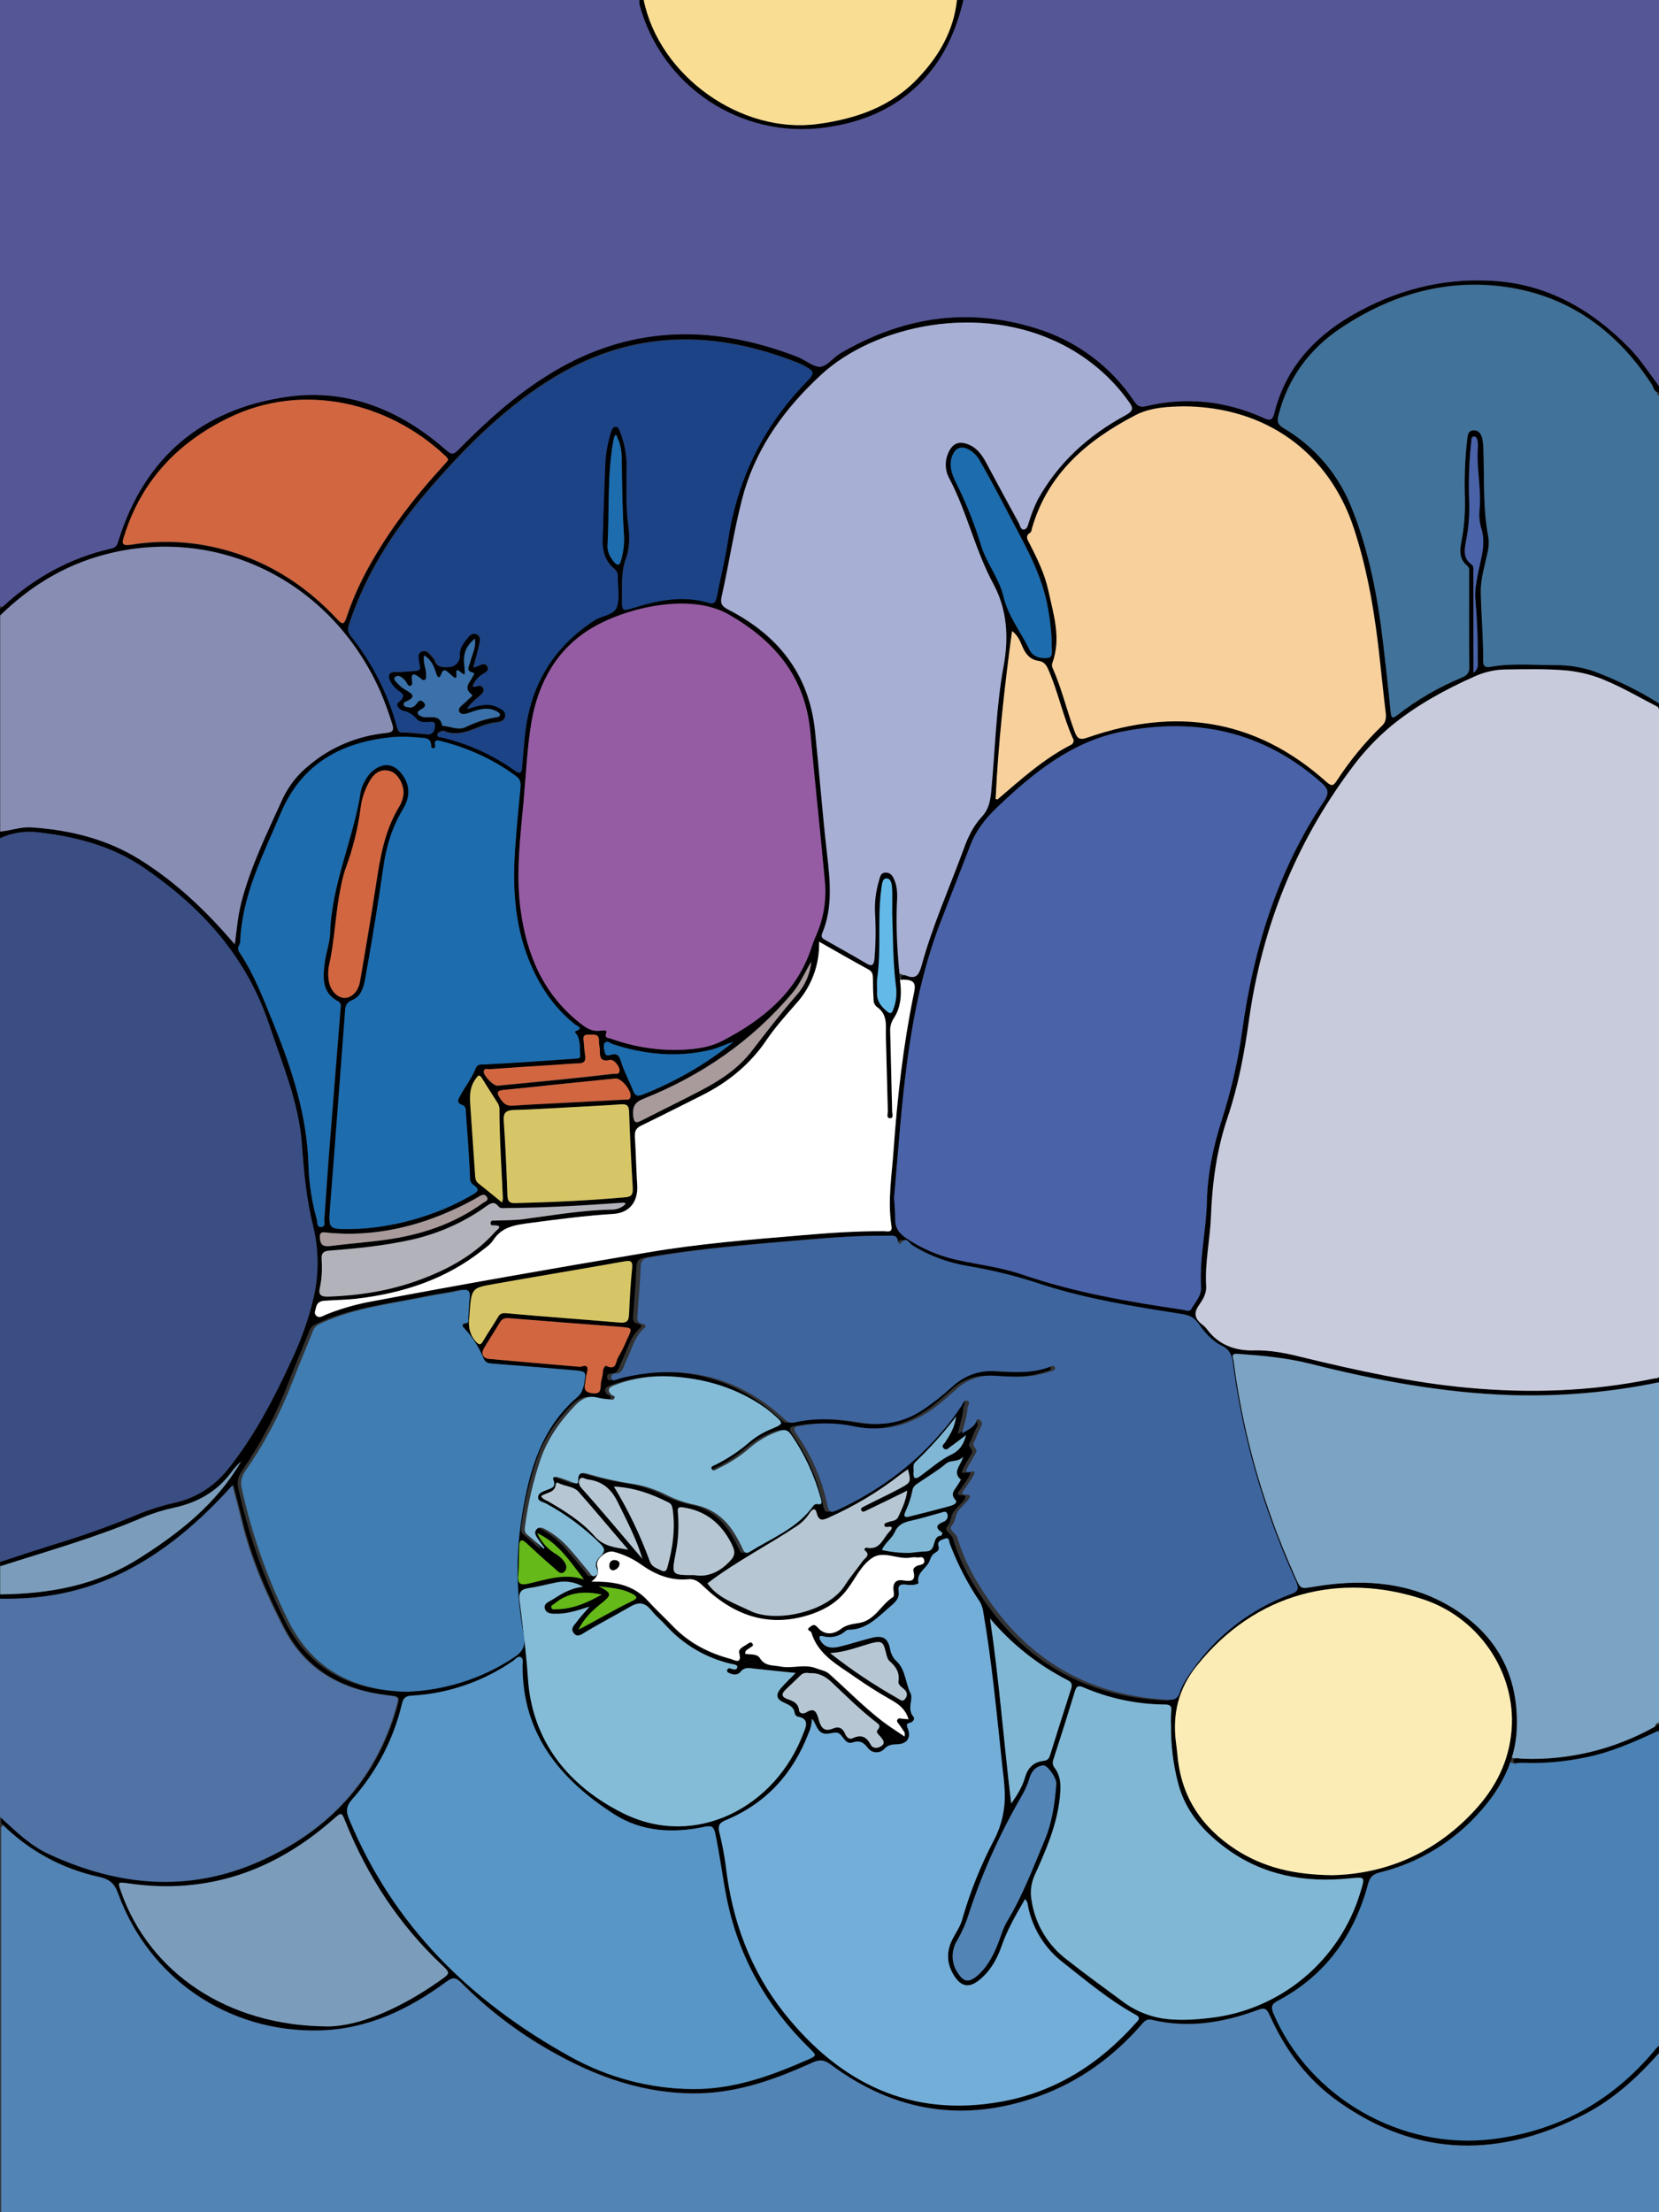 <?xml version="1.0" encoding="utf-8"?>
<!-- Generator: Adobe Illustrator 25.4.0, SVG Export Plug-In . SVG Version: 6.00 Build 0)  -->
<svg version="1.1" baseProfile="tiny" id="图层_1"
	 xmlns="http://www.w3.org/2000/svg" xmlns:xlink="http://www.w3.org/1999/xlink" x="0px" y="0px" viewBox="0 0 768 1024"
	 overflow="visible" xml:space="preserve">
<rect x="0" y="0" width="768" height="1024" fill="#333333" stroke="none"/>
<g id="图层_1_x5F_复制">
	<path d="M0,723c8.2-2.7,16.4-5.4,24.7-8c12.9-3.9,25.6-8.4,38-13.5c5.8-2.5,11.8-4.4,18-5.8c9.7-2.1,18.3-7.5,24.5-15.2
		c12.6-15.6,21.6-33.1,29.9-51.1c4.3-9.1,7.7-18.6,10-28.4c2.6-10.9,2.5-22.3-0.1-33.2c-3.1-12.3-4.3-24.9-5.2-37.5
		c-1.3-19.5-9-37.3-15.1-55.6c-10.4-31.4-31-54.2-57.6-72.6C52,391.5,34.9,387.2,17,385.2c-5.8-0.6-11.7,0.4-17,2.8v-3
		c5-0.5,9.7-2.4,14.8-2c17.5,1.2,34.3,5.3,49.3,14.5c14.8,9.1,27.7,20.7,39.4,33.7c1.6,1.8,3.2,3.6,5.2,5.9
		c0.9-6.8,1.4-12.9,2.9-18.9c4.3-17,12.1-32.7,19.3-48.6c2.8-5.9,6.9-11.1,12-15.2c10.1-8.6,22.6-13.8,35.8-15.1
		c3.3-0.3,3.8-1.4,2.8-4.4c-1.6-5.1-3.4-10.1-5.6-15c-22.8-51.1-75.8-77.2-128.2-63c-18.4,5-34.1,14.7-47.7,28v-3
		c14.7-13.9,31.7-23.6,51.5-28.1c2.3-0.5,2.8-2,3.3-3.8c12.1-38.5,38.7-60.8,78.1-66.4c27.3-3.9,51.5,5.7,72.3,23.6
		c4.2,3.6,4.2,3.7,8.2-0.4c12-12.1,24.6-23.4,39.1-32.6c37.3-23.8,76.3-24.7,116.6-9.1c3.5,1.4,7.1,4.5,10.2,4.6s6.1-4.1,9.4-6.1
		c28.4-16.7,58.3-21.7,90.2-11.9c18.9,5.6,35.2,17.6,46.1,34c1.5,2.2,2.7,2.9,5.6,2.2c18.6-4.4,36.7-2.4,54.1,5.4
		c2.7,1.2,4.1,1.7,5.1-2c5-20.3,17.8-34.8,35.4-45.1c20.1-11.8,42.1-17.7,65.5-16.3c25.1,1.4,45.7,13.1,63.2,30.8
		c5.4,5.5,9.5,12,14.1,18v3c-2.3-0.2-2.5-2.4-3.4-3.9c-15.5-23.7-36.7-39.8-64.7-44.6c-28.6-4.9-55.3,2.6-79.2,18.6
		c-14.5,9.7-24.6,23.2-28.9,40.6c-0.8,3.1,0.1,4.4,2.6,5.8c14.5,8.6,25.6,21.8,31.6,37.5c7.8,19.6,11.7,40.2,14.2,61.1
		c1.3,10.9,2.5,21.8,3.6,32.8c0.3,2.7,0.8,3.1,3.1,1.3c9.1-7.1,19.1-12.9,29.7-17.3c2.4-1,3.7-2.2,3.6-5.1
		c-0.2-14.3-0.1-28.7-0.1-43c0-1.3,0.3-2.7-0.9-3.7c-3.7-3-3.5-7-2.7-11c1.4-7.2,1.9-14.5,1.6-21.9c-0.2-8.5,0.1-17,1.1-25.4
		c0.2-2,0.3-4.3,3-4.4c2.4-0.1,3.5,1.8,4,3.8c0.3,1.6,0.5,3.3,0.5,4.9c0.5,13.6-0.3,27.3,2.3,40.7c0.4,2.5,0.2,5-0.4,7.4
		c-1.3,6-3.2,12-3.1,18c0.2,10.6,1.2,21.3,1.1,31.9c0,2.5,0.9,3.2,3.3,2.8c9.9-1.8,19.9-0.8,29.9-0.8c6.2-0.1,12.3,0.9,18.2,2.9
		c10.6,4,20.8,9,30.3,15v2c-8.3-4.2-16.3-9-24.9-12.6c-5.6-2.5-11.6-4-17.8-4.7c-9.7-0.9-19.3-0.6-29-0.5c-4.8,0.1-9.6,1.2-14,3.2
		c-13.7,6.1-26.7,13.2-38.5,22.8c-7.1,5.9-13.4,12.7-18.8,20.1c-25.8,34.6-41.2,73.5-47.2,116.2c-2.1,15.2-4.9,30.2-9.8,44.8
		c-5.1,14.9-7.2,30.4-7.8,46.1c-0.4,10.8-2.9,21.5-2.2,32.3c0.2,3.3-1.5,6.1-3.3,8.7c-2.4,3.3-2.2,6.1,1.1,8.7
		c0.9,0.7,1.8,1.5,2.5,2.4c5.5,7.3,13.2,10,21.9,9.8c7.4-0.2,14.6,1.2,21.7,3c25.6,6.2,51.2,11.9,77.5,14.3
		c28.5,2.6,56.9,1.7,85-4.1c1.1-0.2,2.3-0.3,3.5-0.5v2c-22.5,4.7-45.5,6.7-68.5,6c-31.6-1-62.5-6.8-93.1-14.5
		c-11.1-2.8-22.2-3.8-33.5-4.6c-3.7-0.3-2.2,1.9-2,3.4c3.2,24.9,9.1,49.4,17.7,73.1c3.2,9.1,6.9,18,10.8,26.8
		c2.5,5.7,2.5,5.5,8.6,4.5c20.7-3.5,41-2.7,59.9,7.3c22.7,12.1,34.7,31.2,34.1,57.2c-0.3,14.9-6.6,27.7-16.3,38.8
		c-12.4,14.4-28.9,24.5-47.3,29c-3.1,0.8-4.5,2.2-5.3,5.4c-6.4,23.8-19.8,42.3-41.8,54c-2.9,1.5-3.2,2.8-2,5.8
		c16.7,38.9,59.1,63.3,101.2,58.2c30.4-3.7,55.2-17.4,74.9-40.7c0.8-1,1.5-2.2,2.9-2.7v3c-10,11.3-20.9,21.5-34.4,28.6
		c-39.2,20.5-77.6,20.6-114.4-5.5c-14.5-10.2-24.8-24-32-40.2c-1.3-2.9-2.3-3.5-5.4-2.3c-15.9,5.9-32.2,8.6-49,4.6
		c-2.8-0.7-3.9,1.1-5.3,2.7c-12.9,14.6-28.3,25.8-46.7,32.5c-34.8,12.7-67.1,7.5-96.7-14.5c-3.2-2.4-5.4-2.4-8.8-0.8
		c-16.6,7.5-33.6,13.7-52.2,14.1c-25.1,0.5-47.7-7.6-69.1-19.9c-15.1-8.6-28.9-19.2-41.1-31.5c-2.4-2.4-3.9-2.3-6.5-0.4
		c-17.6,13-36.8,22.2-59.2,22.7c-42,0.9-78.6-24-93-63.5c-1.7-4.7-4.2-6.6-8.8-7.6c-17.2-3.7-33-12.4-45.4-24.9v-3
		c7.1,6.5,14,13.4,22.9,17.5c31.7,14.5,64.1,17.8,96.7,3.4c31.8-14,54-37.2,63.7-71.2c1.5-5.2,1.4-5.2-3.6-5.8
		c-21.3-2.5-38.3-11.5-48.5-31.4c-8.1-15.8-15.1-31.9-19.3-49.1c-1.3-5.5-2.8-11-4.3-16.8C70.9,728.4,36.6,740.8,0,740v-2
		c22.7-0.2,44.3-4.1,63.9-16.4c19-11.9,36.2-25.4,47.7-45.1c-1.7,1.5-3.3,3.3-4.6,5.1c-6.6,8.9-15.6,13.9-26.1,16.2
		c-5.1,1.1-10,2.6-14.8,4.6c-21.4,9.2-43.9,15.5-66,22.6v-2L0,723L0,723z M379.1,436c0.3,10.5-3.5,20.8-10.6,28.6
		c-4.7,5.4-9.5,10.7-13.6,16.6c-7.7,11.5-18.1,19.9-30.4,26c-9.2,4.6-18.4,9.3-27.7,13.8c-2.3,1.1-3.1,2.4-3,5
		c0.5,7.5,0.6,15,1.1,22.5s-3.4,12.9-11,13.4c-13,0.8-25.8,2.5-38.7,4.2c-6.8,0.9-12.9,1.7-17,8c-1.2,1.9-3.3,3.3-5.1,4.7
		C206.4,592,187,598.4,166.2,601c-5.3,0.7-10.6,0.7-16,1.1c-2,0.1-3.5,1-3.9,3.1c-0.2,1.2-1.1,2.6,0,3.7c1.6,1.5,3.2,0.1,4.6-0.4
		c6.2-2.5,12.6-4.4,19.1-5.7c43.2-8.2,86.6-15.8,130-23.1c23.5-4,47.2-5.9,71-7.9c12.8-1.1,25.6-2,38.4-1.9c1.4,0,3.7,0.8,3.3-2.2
		c-1.9-12,0.2-23.9,1-35.8c1.7-24,4.4-47.8,9.2-71.3c0.8-3.8,1.6-6.9-3.9-7.1c-0.7,0-2-0.3-1.8-1.2c0.2-1.4,1.5-1.1,2.4-0.8
		c4.4,1.9,5.8-0.5,6.9-4.2c5.1-18.8,13.1-36.6,19.8-54.9c1.9-5.2,4.3-10.2,8.1-14.3c3.4-3.6,4.1-7.7,4.5-12.3
		c1.8-19.2,2.2-38.6,5.7-57.6c2.4-13.1,1.7-26-4.7-37.9c-8.5-15.7-12.2-33.4-20.6-49.2c-1.9-3.6-2-7.9-0.3-11.6
		c2-4.5,5.1-5.7,9.6-3.7c3.7,1.6,5.9,4.7,7.8,8.2c5,9.4,10.1,18.7,15.2,28.1c0.6,1.1,0.8,3,2.2,2.9c1.7-0.1,1.9-2,2.4-3.4
		c1.1-3.5,2.4-6.9,4-10.2c9.5-17.4,23.6-30,40.8-39.3c3.9-2.1,3.5-3.4,1.3-6.4c-7.8-10.9-18.1-19.7-30-25.9
		c-38.7-20.1-87.6-9.1-112.3,13.7c-16.2,15-28.9,32.2-35.4,53.4c-4.6,16.2-6.9,32.8-10.6,49.2c-0.7,3.1,0,4.5,2.9,6
		c23,11.8,37.5,29.6,40.3,56.1c2,19,3.4,38.1,5.6,57.2c1.4,12.3,2.7,24.6-2.2,36.5c-0.9,2.1,0.3,2.6,1.7,3.4
		c6.2,3.5,12.5,7,18.6,10.6c2.6,1.6,3.5,0.9,3.8-1.9c0.6-7,0.7-14,0.3-21c-0.3-5.2,0.3-10.3,1.8-15.3c0.5-1.6,0.6-3.8,3.2-3.8
		c2.2,0,3.2,1.6,3.9,3.3c1.7,3.8,1.4,7.8,1.2,11.8c-0.5,12.3,0.4,24.6,1.7,36.9c0.5,5.5-0.1,10.8-3.1,15.4c-1.2,1.8-1.8,3.9-1.6,6
		c0.3,12.3,0.6,24.7,0.9,37c0,1.2,0.8,3.3-0.9,3.3c-1.9,0.1-1.1-2-1.1-3.2c-0.4-11.5-0.6-23-0.9-34.5c-0.1-5,1-10.4-4.3-13.9
		c-0.9-0.8-1.4-1.9-1.4-3.1c-0.2-3.3-0.3-6.6-0.3-10c0-1.7-0.2-3.1-2-4.1C394.6,444.8,387.3,440.6,379.1,436z M413.9,554.4
		c0.2,3.4,0.5,6.5,0.5,9.7c-0.1,4.3,1.9,7,5.5,9.3c6.8,4.5,14.4,7.8,22.3,9.6c10.4,2.4,21,3.5,31.1,7c24.2,8.3,49.3,12.6,74.5,16.3
		c1.3,0.2,2.8,1.1,3.7-0.4c1.9-3.3,4.8-6.2,4.5-10.3c-0.8-13.2,2.4-26.2,2.7-39.3s3-25.8,7-38.2c4.3-13.5,7.5-27.3,9.4-41.3
		c5.3-38,16.4-74,38-106.2c2.5-3.8,1.5-5.6-1.3-8.2c-26.7-23.7-57.7-30.5-92.1-23.8c-23.6,4.6-41.4,19.2-58.2,35.2
		c-5.2,5-9.7,10.6-12.3,17.5c-4.6,12-9.3,23.9-13.9,35.8C419.6,468.1,417.7,511.5,413.9,554.4L413.9,554.4z M443.4,663.8
		c2.4-1.5,4.9-2.5,6.3-4.9c0.4-0.7,0.3-2.4,1.8-1.4c1,0.6,1.4,1.9,0.8,2.9c0,0,0,0.1-0.1,0.1c-1.1,2.2-2.1,4.5-3,6.8
		c-0.3,0.7-1,1.4-0.4,2.3c1.5,2.2,1.5,2.2,0.8,3.5c-1.3,2.3-2.7,4.6-3.9,7c-0.5,1-0.8,2.1,1,1.6c3.6-1.1,2.4,0.9,1.5,2.4
		c-1,1.7-2.3,3.3-3.4,5c-0.8,1.3-3.2,3,0.9,3.1c2.2,0.1,0.9,1.7,0.3,2.5c-1.5,1.9-3.6,3.5-4.9,5.6c-1.1,1.8-0.8,4.2-2.6,6.2
		s2,3.4,2.6,5.6c2.3,7.7,5.7,15,9.9,21.7c20,33.1,49,51.3,87.8,53.3c2.6,0.1,4.2-0.3,5.2-3.2c1.2-3.8,3.5-7.2,5.8-10.4
		c11.2-16.1,27.1-28.4,45.5-35.2c3.9-1.4,4-2.8,2.5-6.2c-3.3-7.2-6.4-14.7-9.2-22.1c-9.7-25.4-16.4-51.8-19.9-78.7
		c-0.5-3.7-1.5-6.3-5.2-8.1c-4.7-2.3-8.2-6.5-11-10.6c-2.3-3.4-4.7-4-8-4.5c-21.2-3.3-42.4-6.7-63-13.2c-11.5-3.9-23.3-6.9-35.3-8.9
		c-9.1-1.5-17.8-4.7-25.6-9.5c-1.5-0.9-3-4.7-5.6-0.9c-0.4,0.6-1.2-0.3-1.2-1c-0.4-3.3-2.8-2.6-4.9-2.6c-13-0.1-26,0.9-38.9,2
		c-23.9,2.1-47.8,3.9-71.5,8.1c-2.5,0.4-3.7,1.3-3.9,4.1c-0.3,7.2-0.9,14.3-1.4,21.5c-0.2,2.3-0.8,4.6,2.6,5.2c0.6,0,1,0.5,1,1
		c0,0.3-0.2,0.6-0.5,0.8c-4.8,4.3-6,10.5-8.7,15.9c-1.2,2.5-1.3,5.3-5.1,5.2c-0.9,0.1-1.6,0.9-1.5,1.8c0,0.1,0,0.3,0.1,0.4
		c0.3,1.5,1.5,0.8,2.4,0.6c1.1-0.3,2.2-0.8,3.3-1c28.1-6.4,53.1-0.5,74.4,19.3c1.5,1.4,2.6,2,4.8,1.5c9.9-2.2,19.8-1.7,29.8,0
		c10.6,1.9,20.5,0.2,29.6-5.9c4.6-3.1,8.9-6.5,13-10.2c5.9-5.5,12.7-8.1,20.9-7.6s16.3,1.1,24.2-1.8c0.9-0.3,2.5-1.5,2.9,0.2
		c0.3,1.3-1.5,1.5-2.5,1.8c-1.2,0.5-2.5,0.8-3.8,1.1c-7.2,1.9-14.6,1.2-21.9,0.8c-6.4-0.4-12.7,1.8-17.4,6.2
		c-1.9,1.7-3.8,3.3-5.6,4.9c-12.2,10.7-26,15.8-42.4,12.2c-7.9-1.6-15.9-1.6-23.8-0.2c-2.7,0.4-4.6,0.6-2.2,4
		c7,10,11.9,21.3,14.3,33.2c0.6,3,1.7,3.2,4.4,2c18.4-8.6,34.5-20.1,47.8-35.5c3.7-4.1,7-8.5,10-13.1c0.6-1,1.1-2.6,2.3-2.2
		c2,0.7,0.4,2.3,0.3,3.4C445.7,656,444.1,659.7,443.4,663.8L443.4,663.8z M312.3,486c7.3-0.1,15.2-0.6,22.3-4.3
		c18.5-9.6,34.1-22.2,41-42.9c0.5-1.6,1.1-3.1,1.7-4.7c3.9-8.3,5.5-17.6,4.5-26.8c-2.1-22.9-4.6-45.7-6.7-68.6
		c-2.3-25.2-16.2-41.9-37.5-54.2c-17.8-10.4-47.3-3.4-63.2,5.9c-16.3,9.5-25.2,25.2-28.4,43.9c-2,12-2.5,24.2-3.6,36.3
		c-1.5,16.7-3.7,33.5-1.4,50.4c2.8,20.9,10.5,39.1,27.5,52.5c2.8,2.2,5.6,4.1,9.5,3.5c0.9-0.1,3.2-0.5,2.7,0.9
		c-1.1,2.7,1,2.4,2.1,2.8C292.3,484.2,302.3,486,312.3,486z M474.5,879.1c-4.2,7.2-8.3,14.3-11,22.2c-2.1,6-5.4,11.5-10.5,15.5
		c-4.4,3.4-7.9,2.8-11-1.8c-3.9-5.8-4.1-11.8-0.8-17.9c1.5-2.8,3.3-5.4,4.2-8.5c3.6-12.7,8.5-24.9,14.6-36.6c4-7.5,5.7-15.9,5-24.4
		c-0.2-3.7-0.7-7.3-1.1-10.9c-2.5-23.5-4.7-47.1-8.7-70.4c-0.2-1.6-0.7-3.2-1.5-4.7c-5.7-8.4-10.4-17.5-14-27
		c-0.4-1-0.2-3.2-2.2-2.4c-1.4,0.5-3.7,1-3.1,3.2s-0.4,2.7-1.7,3.5c-1.8,1.1-2,3.2-2.9,4.7c-1.9,3-5.6,4.8-4.6,9.3
		c-0.7,0.4-1.5,0.6-2.2,0.7c-1.2,0.1-2.3,0.1-3.5-0.1c-2.4-0.3-4,0.1-3.5,3.1s-1.4,4.9-3.5,6.7c-5.9,5-11.1,11.1-19.8,11.1
		c-0.5,0.1-1,0.3-1.3,0.6c-2.8,2.5-6.7,3.4-10.3,2.4c-0.6-0.1-1.5-0.4-1.7,0.3c-0.1,0.6,0.1,1.3,0.5,1.8c2,3.3,5.2,3.5,8.4,2.8
		c5.2-1.2,10.2-2.9,15.4-4.2s7.6,0.3,8.5,5.5c0.4,2.1,1.5,4.1,3.1,5.5c4.1,4,3.9,10,6.4,14.9c1.2,2.4-1.9,7.1,1.3,10.7
		c0.8,0.9-0.3,2.4-1.5,2.7c-1.7,0.4-1.9,0.8-1.2,2.6c1.7,4.3-0.2,7.2-4.8,7.4c-2.4,0.1-4.1,0.1-6,2.1c-1.8,2-4.9,2.2-6.9,0.4
		c-0.2-0.2-0.5-0.5-0.7-0.7c-2.1-2.8-3.8-3.7-7.3-2.6s-4.3-3.9-6.9-4.5s-5.7,1.9-8.4-0.9c-1.5-1.6-1.9-3.9-3.4-5.6
		c-0.1,2.3-0.6,4.6-1.6,6.7c-7.2,18.8-19.8,32.6-38.5,40.3c-3.1,1.3-3.4,2.8-2.8,5.5c1.3,5.2,2.3,10.4,3,15.7
		c2.9,25.2,11.4,48.3,27.2,68.2c25.7,32.2,58.4,48.4,100.4,40.8c25-4.5,45.4-17.5,62.2-36.4c1.2-1.4,2.6-2.5-0.2-4
		c-12-6.6-22.5-15.5-33.2-23.9c-8.3-6.3-14.1-15.4-16.3-25.6C475.7,881.8,475.9,880.3,474.5,879.1z M320.9,967
		c18.8,0.1,35.9-6.1,52.8-13.5c4.5-2,4.5-2,0.9-5.5c-19.6-19.2-32.6-42-38.1-68.9c-2-9.9-3.2-20-5.3-30c-0.7-3.3-1.4-4.3-5.1-3.5
		c-14.5,3.1-29,2.3-41.6-5.7c-25-16-42.7-37.1-42.6-68.9c0-1.4,0.6-3.3-1-4c-1.2-0.5-2.3,1-3.4,1.8c-13.9,9.6-30.2,15.2-47.1,16.1
		c-3.1,0.2-3.8,1.5-4.4,4.1c-3.9,16.3-11.8,31.3-22.9,43.8c-2.7,3-3.1,5.5-1.5,9.2c20.5,49.4,56.4,84.5,102.4,110
		C281.4,961.7,300.9,966.9,320.9,967z M162.2,568.9c18.7-0.2,39.6-6,56.2-15.7c2.4-1.4,4.2-2.4,0.8-4.7c-1.1-0.7-1.7-1.9-1.6-3.2
		c-0.4-10-1.2-19.9-1.9-29.9c-0.1-1.5,0.1-3.3-1.6-3.9c-3.3-1.1-1.8-2.9-0.9-4.6c2.3-4.2,5.3-8,7.1-12.6c0.8-1.8,2.3-1.5,4.1-1.6
		c14-0.7,27.9-1.7,41.9-2.6c0.9-0.1,2.4,0,2.3-1.3c-0.3-3.2,0.2-6.6-1.4-9.6c-0.4-0.6-1.5-1.5-0.8-1.8c4.1-1.4,0.6-2.5-0.2-3.1
		c-10-8-16.8-18.3-21.5-30.1c-6.8-17.2-7.5-35-6.1-53.1c0.6-8.6,1.5-17.3,2.3-25.9c0.2-2.2,0.3-4.1-1.9-5.7
		c-10.3-7.6-22.1-13.1-34.6-16.2c-1.4-0.4-3.7-1.3-2.9,2c0,0.5-0.2,0.9-0.6,1.2c-0.8,0.3-1.4-0.5-1.3-1c0-4.1-3.2-3.7-5.6-3.9
		c-3.8-0.4-7.6-0.5-11.5-0.3c-23.9,2.1-42.7,12-52.5,35.2c-8.2,19.3-18,38-18.8,59.6c-0.1,1.6-1.8,2.7-0.4,4.8
		c6.8,10.1,11.1,21.5,15.7,32.8c8.6,21.2,15.7,42.8,16.3,66c0.3,8.5,1.6,16.9,3.9,25.1c0.3,1.2-0.1,3.5,2.3,3.1
		c1.9-0.3,1.1-2.1,1.2-3.3c0.8-11.1,1.5-22.3,2.4-33.4c1.7-21.4,3.4-42.8,5.1-64.2c0.1-1.3,0.4-2.7-1.1-3.5c-7.6-4-7.1-11-6.2-17.9
		c0.6-4.6,2.3-9.1,2.5-13.7c0.7-22.8,10.8-43.5,14.2-65.7c0.4-1.8,1.1-3.5,2.1-5.1c1-1.9,2.4-3.6,4.2-4.9c4.8-3.4,9.3-2.5,12.9,2.3
		c4,5.5,3.5,10.9,0.2,16.3c-4.9,8.1-7.6,17.1-8.9,26.3c-2.5,17.3-5.3,34.5-8.4,51.7c-0.8,4.3-1.9,8.4-6.1,10.2
		c-2.7,1.1-3.1,2.9-3.2,5.3c-2.3,30.1-4.5,60.1-6.9,90.2C152,569,152.1,569,162.2,568.9z M547.7,188c-6.2,0.2-14.7,0.3-22,4.1
		c-22.2,11.5-40.5,26.9-47.8,52.1c-0.2,0.8-0.3,1.9-0.9,2.3c-2.5,1.6-1.2,3.2-0.3,5c3.6,6.9,7,14,8.7,21.7
		c2.4,11.1,6.1,22.2,1.8,33.8c-0.2,0.8-0.1,1.7,0.3,2.4c4.2,9.5,6.5,19.6,10.1,29.2c1.2,3.2,2.3,4,6,2.7
		c40.7-14.2,78-8.7,110.6,20.6c2.4,2.1,3.2,1.7,4.7-0.6c6-9.2,13-17.8,20.9-25.4c1.8-1.7,2-3.5,1.8-5.8c-1-8.1-1.8-16.2-2.7-24.3
		c-2.2-20.7-5.5-41.2-12-61.1C615.4,209.5,586.2,188.1,547.7,188z M216.2,328c5.2-1.7,9.7-3.1,14.3-0.8c1.6,0.8,3.5,1.6,3.4,3.8
		s-2,3-3.9,3.2c-8.3,0.5-15.5,7.8-24.5,4c-0.3-0.1-0.7,0-1,0.1c-0.9,0.4-2.1,0.6-2,1.8c0.1,1,1.3,0.8,2,1
		c12.2,2.9,23.7,8.1,33.9,15.4c2.3,1.7,3.1,1.1,3.3-1.5c0.4-5,0.8-10,1.3-14.9c2.4-22.8,12.8-40.6,32.1-53.1
		c3.5-2.3,9.2-2.4,10.5-6.5s0.3-8.9,0.3-13.4c0.2-1.5-0.4-3-1.6-3.9c-4.3-3.6-5.6-8.5-5.4-13.9c0.4-11.2,0.7-22.3,1.2-33.5
		c0.1-5.3,1-10.6,2.6-15.7c0.4-1.1,0.7-2.6,1.9-2.7c1.6-0.2,2,1.5,2.5,2.7c1.9,4.8,2.9,9.9,2.9,15.1c0.1,9.3-0.5,18.6,0.8,27.9
		c0.7,5.1,0.7,10.5-1.1,15.4c-2.3,6.2-1.7,12.4-1.8,18.7c-0.1,5.5,0.1,5.6,5.3,4c11.4-3.5,22.9-5.9,34.8-2.3c2.9,0.9,3.3-0.9,3.8-3
		c1.6-8.3,3.7-16.6,5-25c4.2-28.4,15.9-53.1,35.9-73.7c4.8-5,4.7-5.3-1.6-8.6c-0.4-0.2-0.9-0.4-1.4-0.6
		c-38.3-15.3-75.8-15.7-112.2,5.9c-22.5,13.4-40.8,31.6-57.8,51.1c-16.4,18.8-30.1,39.4-38,63.4c-0.7,2-1.1,3.5,0.4,5.5
		c10,12.5,17.4,26.9,21.6,42.4c0.4,1.3,0.4,2.8,2.3,2.8c4,0,8,0.6,11.9,0.9c2.1,0.2,3-1.7,3.2-3.7c0.2-2.5-1.5-2.1-3-2
		c-2,0.1-4.3,0.1-5.6-1.5c-1.5-1.9-3.7-3.2-6.1-3.7c-1.8-0.5-3.9-2.6-2.1-4c4.5-3.5,0.4-4.5-1.3-6.3c-1.1-1-2-2.2-2.7-3.5
		c-1.3-2.6-0.1-4.4,2.7-4.2s5.6-0.3,8.2-0.4c4.2-0.1,2.9-1.6,2.6-3.8c-0.2-1.9-1.1-4.4,1.3-5.3s3.8,1.4,5.2,3
		c0.4,0.3,0.6,0.8,0.8,1.2c1.1,3.7,4.8,3.1,7,3c2.7-0.3,4.7-2.7,4.5-5.4c-0.2-2.9,1.5-5.4,3.4-7.6c1.1-1.4,2.4-3.1,4.6-2.1
		c1.9,0.9,1.6,2.9,1.2,4.4c-0.7,3.5-1.8,7-2.8,11c1.1-0.4,1.9-0.6,2.6-0.9c1.4-0.6,2.9-1.5,3.9,0.4s-0.8,2.6-2,3.4
		c-1.6,0.9-2.9,2.2-3.9,3.8c-0.5,1-2,2.9,1.1,1.9c1.3-0.4,2.3-0.3,2.9,1s-0.4,2.2-1.2,3C220.7,323.3,218.2,324.8,216.2,328z
		 M186.3,783c17.8-0.5,35.2-6,50-15.9c4.1-2.7,5.3-5.6,4.4-10.3c-3.6-18.5-3.8-37.6-0.6-56.2c3.4-20.3,8.9-39.7,25.5-53.9
		c2-1.7,2.8-4.1,3.2-6.6c0.9-5.1,0.8-5.3-4.3-5.8c-12.6-1.1-25.2-2.1-37.9-3.1c-1.9-0.2-3.5-0.2-4.4-2.4c-2.1-5.1-5.1-9.8-8.8-13.8
		c-1.1-1.2-1.7-2.2,0.7-2.5c1.5-0.2,0.9-1.5,1-2.3c0.3-3,0.2-6,0.6-9c0.5-3.6-0.5-4.8-4.3-3.9c-5,1.2-10.2,1.7-15.2,2.8
		c-16.6,3.4-33.6,5.2-49.2,12.4c-1.8,0.8-3.1,1.6-3.8,3.5c-3.1,7.9-6.5,15.7-9.5,23.6c-5.6,14.6-12.9,28.5-21.8,41.4
		c-1.7,2.3-2.3,5.2-1.6,7.9c4.6,21,11.7,41.3,21.2,60.6C142.8,772.7,161.8,782.1,186.3,783z M616.8,868
		c25.2-0.6,48.7-10.6,67.2-31.5c9.7-11,15.4-23.7,15.9-38.4c0.8-25.4-15.9-49.5-41.1-57.8c-38.4-12.7-77.6-3.2-104.8,30.8
		c-8.5,10.6-11.3,22.3-9.6,35.5c0.3,2,0.5,4,0.7,6c1.7,19.1,11.2,33.3,27.1,43.6C585.1,864.5,599.2,867.8,616.8,868z M542.1,798.7
		c-0.1-2.2-0.1-4.3,0.1-6.5c0.3-2.4-0.4-3.2-2.9-3.2c-13-0.1-25.9-2.8-37.9-8c-2.3-1-3.1-0.4-3.8,1.9c-3.2,10.5-6.5,21-9.9,31.4
		c-0.6,1.4-0.4,3,0.6,4.1c3.1,4.2,2.8,8.9,2.3,13.9c-1.4,12.8-6.5,24.4-11.7,35.9c-1.6,3.6-2.1,7.7-1.4,11.6
		c1.6,10.8,7.5,20.6,16.2,27.2c8.6,6.8,17.5,13.2,26.4,19.8c6.7,4.9,14.6,7.6,22.8,8c5.7,0.3,11.3,0,16.9-0.7
		c32.9-3.6,60.4-26.6,69.9-58.3c2.2-7.3,2.2-7.1-5.2-6.3c-20.7,2.1-40.2-1.5-57.2-14.1c-10.4-7.7-18.7-17.1-22-30
		C543.1,816.7,542,807.7,542.1,798.7L542.1,798.7z M368.4,774.3c-6.8-0.7-13-1.3-19.2-2c-2.3-0.3-4.5-0.8-6.3,1.5
		c-1.2,1.5-3.3,1.5-5.1,0.6c-0.5-0.2-1.4-0.5-1.1-1.4c0.1-0.6,0.7-1,1.2-0.9c0.1,0,0.2,0,0.3,0.1c1.2,0.4,3,1.1,3.2-0.7
		c0.1-1.1-2-1.2-3.2-1.5c-11.4-2.7-21.7-8.8-29.7-17.5c-2.2-2.5-4.9-4.6-6.9-7.2c-2.9-3.5-5.5-4.1-9.7-1.7c-6.9,4-14,7.7-20.9,11.8
		c-1.6,1-3.6,2.7-5.3,0.5s0.3-3.8,1.4-5.3c1.6-2.2,3.4-4.1,5.9-7c-5.9,1.9-10.6,3.4-15.7,3.3c-2,0-4.4-0.1-5-2.4s1.6-3,3.1-3.9
		c4.2-2.6,8.3-5.5,14.6-6.2c-3.7-2.2-8.1-2.9-12.3-2c-4.2,0.8-8.4,2-12.7,2.6c-3.6,0.5-4.9,1.8-4.4,5.8c1.5,12,3.1,24,3.9,36.2
		c2,29.5,19.3,50,44,62.3c33.7,16.8,70.7-3,83.4-36.8c1-2.5,3.4-7-2.6-7.9c-0.6-0.2-1.1-0.8-1.3-1.4c-0.3-3-2.4-3.9-4.8-5
		c-3.9-1.7-4.2-3.7-1.5-6.9C363.7,779,365.8,777,368.4,774.3z M207.5,213c-0.1-1.3-1.1-1.8-1.8-2.4c-25.3-23.6-64.8-34.3-100-17
		c-23.5,11.5-40.2,29.2-48.1,54.6c-1,3.1-1.6,4.8,3.1,4.1c13-2.1,26.3-1.7,39.2,1.3c22.3,5.1,40.8,16.6,56.3,33.2
		c2.4,2.6,3.2,2.4,4.3-0.9c2.6-7.9,6-15.5,10-22.8c9.4-17.2,21.2-32.7,34.4-47.1C205.9,214.9,206.7,213.9,207.5,213z M151.8,938
		c14.9-0.1,34.4-8.8,52.4-21.6c4.2-3,4.2-3.2,0.5-6.7c-20-18.8-34.6-41.2-44.8-66.5c-1.8-4.5-1.8-4.4-5.6-1.1
		c-27.2,24-58.5,35-94.8,29.7c-5.1-0.7-5.1-0.8-3.4,4C69.1,912.6,104.8,937.8,151.8,938z M249.9,716.9l0.3-0.5
		c-1.1-1.5-2.2-2.9-3.2-4.4c-0.8-1.3-1.6-2.7-0.4-4.1s2.7-0.7,4.1,0c4.2,2.3,8,5.4,11.2,9.1c3.2,3.6,6.2,7.4,9.3,11.1
		c0.6,0.7,1,1.9,2.3,1.4c1.1-0.3,1.6-1.4,1.3-2.5c0-0.1-0.1-0.2-0.1-0.4c-1.6-2.9,0.1-4.8,1.8-6.6c2-2,1.6-3.4-0.3-5.3
		c-7.4-7.4-15.9-13.7-25.1-18.7c-1.4-0.8-3.8-1-3.8-2.8c0-2.3,2.5-2.8,4.3-3.6c2.1-0.8,4.1-1.3,2.8-4.5c-0.7-1.8,1.2-1.6,2.2-1.3
		c2.4,0.7,4.7,1.6,7,2.5c1.2,0.4,2.4,1,2.3-1.1c-0.2-4.4,2.9-3.4,5.1-2.8c6,1.8,12.2,3.2,18.5,4.2c6.1,0.8,12.1,2.7,17.5,5.5
		c4,2,8.3,3.5,12.7,4.4c8.2,1.7,14.2,6.3,18.5,13.3c1.5,2.4,2.8,4.9,4,7.5c0.7,1.5,1.5,2,3.1,1c9.8-6.1,20.9-10.4,28.4-19.9
		c0.7-0.9,1.5-2.4,2.6-2.2c2.7,0.5,2.4-0.6,1.9-2.5c-2.9-10.6-7.5-20.7-13.8-29.7c-1.6-2.3-3.2-2.4-5.5-1.6
		c-4.9,1.7-9.4,4.2-13.4,7.6c-4.5,4-9.6,7.3-15,9.8c-0.9,0.4-2.2,1.7-2.9,0c-0.4-1.1,1.1-1.4,1.9-1.8c5.8-2.9,11.2-6.5,16.1-10.8
		c2.8-2.3,6-4.2,9.4-5.6c6.2-2.6,6.2-2.6,0.9-7.2c-1-0.9-2.1-1.7-3.1-2.5c-13.3-9.5-28.3-13.9-44.4-14.8c-8.7-0.4-17.3,0.9-25.5,4
		c-2.2,0.8-4.2,1.9-1.7,4.5c0.5,0.5,1.9,0.3,1.5,1.5s-1.7,0.7-2.6,0.6c-1.8-0.1-3.6-0.4-5.4-0.8c-4.2-1.1-7.1,0.6-10.1,3.5
		c-7.2,7.4-12.9,15.6-16.2,25.4c-3.3,9.8-5.6,19.9-7,30.1c-0.2,1.6-0.6,3.2,1.1,4.5C245,712.5,247.4,714.8,249.9,716.9z
		 M420.6,795.9c-1.5-4.8-4.7-7.1-8.5-9.2c-5.5-3.1-10.8-6.5-16-10.1c-8-5.7-17.3-10.3-20.5-20.8c-0.2-0.8-2.7-1.1-0.8-2.5
		c1-0.7,2-1.9,3.6,0c3.2,3.7,7.1,3.6,11,0.7c2.5-1.9,5.5-2.2,8.5-2.7c7.2-1.3,9.9-8.4,15.4-11.9c0.9-0.6,0.4-2.2,0.3-3.4
		c-0.3-3.2,1.2-4.9,4.4-4.4c3.8,0.6,6.1,0.4,4.8-4.4c-0.4-1.5,1.1-2.3,2.5-2.6s2.8-0.6,2.3-2.5s-2.1-0.9-3.3-1.1c-1-0.1-2-0.1-3,0.1
		c-5.9,1-12.3-3.3-17.5,0s-7.8,9.4-11.5,14.3c-4.2,5.8-9.8,9.4-16.4,11.7c-19.2,6.7-35.6,1.3-49.9-12.2c-2.1-2-4-4.1-7.5-3.8
		c-8.2,0.8-15.3-2.1-21.9-6.8c-3.8-2.7-8.1-4.7-12.6-5.9c-3.4-1-8.7,3.4-7.7,6.7s-0.3,5.3-2.7,7.1c9.8-0.1,19,1,26.1,8.8
		c3.8,4.2,8,8,11.9,12.1c7.3,7.5,16.2,12.1,26.2,14.8c2,0.5,5.6,3,4.2-2.7c-0.5-1.8,1.9-2.9,3.5-3.9c0.8-0.5,1.8-1.5,2.6-0.5
		c1,1.3-0.6,1.5-1.2,2.1c-0.8,0.7-2.2,0.9-2.1,2.7c2.3,0.5,5.4-0.2,6.8,2c2.4,3.9,6.1,3.2,9.6,3.9c5.5,1.1,11-1.4,16.7,0.9
		c2,0.8,4.2,1,5.9,2.6c9.6,8.5,18.4,17.9,29.1,25.1c1.8,1.2,3.6,2.4,5.7,3.8c0-1.2,0.1-1.6,0-1.8c-0.8-1.3-1.7-2.5-2.5-3.7
		c-0.4-0.7-1.4-1.3-0.9-2.2c0.6-1.2,1.7-0.5,2.6-0.5S419.6,795.8,420.6,795.9L420.6,795.9z M327.5,732.9c4.7,6.8,12.6,9.2,19.9,12.8
		c11.6,5.6,35.9,0.6,43.8-12c2.5-3.9,5.6-7.5,8.3-11.3c1-1.3,3.6-2.5,0.9-4.7c-0.6-0.5,0.2-1.5,0.8-1.3c6.2,1.3,7.5-4.3,10.5-7.4
		c1-1,2.3-2.8-1-2.2c-0.7,0.1-1.4-0.2-1.4-1s0.9-0.9,1.4-1.1c1.7-0.8,4.1-0.4,5.1-2.7c1.7-3.7,3.5-7.4,4.1-12
		c-6.5,3.2-12.6,6.2-18.7,9.1c-0.8,0.4-2,1.2-2.6,0s0.9-1.5,1.7-2c5.5-2.8,11.1-5.4,16.5-8.3c4.8-2.6,4.9-2.9,3.4-8.7
		c-1.2,1-2.4,1.8-3.6,2.7c-10,7.8-20.9,14.3-32.5,19.5c-2.6,1.2-4.9,2.3-5.9-1.8c-0.6-2.6-1.9-2.2-3.2-0.3c-1.5,2.4-3.5,4.5-5.9,6.1
		C355.5,715.4,340.7,722.8,327.5,732.9L327.5,732.9z M262.8,512.6L262.8,512.6c-8.3,0.4-16.6,1-24.9,1.2c-3.6,0.1-5,1.3-4.7,5
		c0.8,11.5,1.3,22.9,1.7,34.4c0.1,2.7,0.7,3.8,3.7,3.7c17-0.4,33.9-1.2,50.8-2.7c3.2-0.3,3.7-1.5,3.6-4.4
		c-0.7-11.8-1.3-23.6-1.7-35.4c-0.1-3-1.3-3.5-4-3.3C279.1,511.8,270.9,512.2,262.8,512.6z M289.7,557.1c-0.4-0.2-0.7-0.5-1-0.5
		c-18.1,1.3-36.2,2.4-54.4,2.5c-1.4,0-2.6,0.4-3.6-0.8c-2-2.6-3.8-1.3-5.9,0.2c-10.2,7.3-21.8,12.4-34,15.2
		c-12.5,2.8-25.3,4.1-38.1,5.1c-3,0.2-4,1.1-3.8,4.2c0.3,4.3,0.1,8.7-0.8,12.9c-0.8,3.3,0.4,4.3,3.8,4.2c15.6-0.5,30.8-3.1,45.3-8.9
		c12.2-4.8,23.4-11.3,32.2-21.3c0.7-0.8,3.9-2.6-0.5-2.8c-0.8,0-1.9,0.2-1.8-1.1s1.1-1,1.9-1c4.3-0.2,8.6-0.1,12.8-0.6
		c13.7-1.8,27.3-4.2,41.2-4.5C285.5,560,287.9,559,289.7,557.1z M488.9,825.7c0-0.2,0-0.4,0-0.6c-0.3-2.9-4.1-8.2-6-8
		c-3.6,0.4-5.5,3-6.4,6.2c-0.9,3-2.3,5.9-3.9,8.6c-9.8,17-17.9,35-24,53.6c-1.3,4.3-3.1,8.4-5.3,12.3c-3.1,4.7-3.1,10.9,0.2,15.5
		c2.6,4,4.9,4.4,8.6,1.4c4.5-3.7,7.2-8.7,9.4-13.9c1.6-3.8,2.6-7.9,4.7-11.5c7.1-11.7,11.9-24.5,17.2-37.1
		C486.9,844,488.3,835.2,488.9,825.7z M486.9,295.9c-0.3-6-1.2-11.9-2.4-17.8c-2.4-10.6-7-20.3-12.1-29.9
		c-6.1-11.6-12.1-23.3-18.6-34.7c-1.1-2.1-2.7-3.8-4.7-5.1c-3.9-2.4-7-1.2-8.4,3.2c-1.3,4,0,7.6,1.6,11.1
		c4.8,9.5,8.8,19.4,11.9,29.6c2.5,8.4,8.4,15.3,10.4,23.7c2.2,9.4,8.1,16.5,12.1,24.8c1.7,3.5,5.8,4.2,8.6,3.7
		c2.6-0.4,1.5-4.2,1.6-6.6C486.9,297.6,486.8,297.2,486.9,295.9L486.9,295.9z M217.3,609.1c-0.3,2.7-0.8,7.4,2.8,11.6
		c1.9,2.2,2.5,1.7,3.7-0.3c2.1-3.6,4.5-7,6.6-10.6c1.1-1.8,2.1-2.1,4.3-1.9c17.4,1.6,34.8,2.8,52.3,4.3c3.5,0.3,4.2-1,4.3-4.1
		c0.3-7,0.7-14,1.4-20.9c0.3-3.3-0.4-3.9-3.7-3.3c-20.1,3.6-40.3,6.9-60.5,10.5C218.2,596.1,218.2,596.1,217.3,609.1z M186.9,367.2
		c0.1-4.6-3-9.4-6.3-10.3c-3.9-1.1-7.1,0.5-9.6,5c-2.1,3.8-3.5,8-4,12.3c-1.3,9.6-3.6,18.9-7,28c-0.9,2.7-1.6,5.4-2.1,8.2
		c-2.6,12.2-2.8,24.8-5.6,36.9c-0.3,2-0.4,4-0.1,6c0.4,4.5,3.5,8.3,7,8.6c3.3,0.3,6.7-2.8,7.5-7.4c2.6-14.9,5.1-29.8,7.4-44.7
		c1.9-12.5,3.9-25,10.6-36.1C185.9,371.8,186.7,369.5,186.9,367.2z M458.4,749.2c4.2,28.2,6.3,56.5,9.8,85.6c3-4.2,5.2-7.9,6.4-12.1
		s3.8-7,8.3-7.6c1.7-0.2,2.6-0.6,3.2-2.4c3.2-10.3,6.5-20.6,9.8-30.9c0.6-1.8,0.3-3-1.6-4C480.5,770.7,468.3,761,458.4,749.2z
		 M461,369.9c0.5,0.1,0.8,0.2,0.8,0.2c10.8-9.2,21.2-18.7,33.9-25.2c1-0.4,1.5-1.5,1.2-2.6c0-0.1-0.1-0.2-0.2-0.3
		c-4.7-10.5-6.9-21.9-11.6-32.4c-0.9-2-2.1-3.3-4.3-3.6c-3.9-0.5-6-3.1-7.5-6.6c-1.1-2.7-2.3-5.4-4.8-7.2
		C465.1,318.1,462.2,344,461,369.9z M268.7,632.7c3.5-1.3,3.7,0.4,2.9,3.1c-0.4,1.4-0.4,3-0.7,4.4c-0.7,2.9,0.1,4.3,3.2,4.7
		s4-0.6,4-3.7c0-2.1,1-4.1,1-6.3c0-1,0.8-3,1.7-2.6c4.7,2.3,4.2-2.3,5.4-4.1c1.6-2.7,3-5.6,4.2-8.5c2.4-5,2.4-5-3-5.5
		c-17.1-1.3-34.2-2.6-51.3-4c-1.9-0.2-3.5-0.1-4.7,1.9c-2.3,4-5,7.9-7.3,11.9c-1.5,2.5-0.7,4.7,2.3,5
		C240.5,630.4,254.6,631.5,268.7,632.7z M196.3,303.3c-0.7,3.3,0.9,5.9,0.9,8.7c0,0.8,0.1,1.9-0.3,2.4c-0.9,0.9-1.8-0.1-2.5-0.7
		c-2.4-1.8-4.4-2.9-3.7,1.7c0.1,0.9,0.2,1.7-0.8,2c-0.8,0.2-1.1-0.4-1.5-1c-0.4-0.7-0.8-1.4-1.4-2c-1.2-1.2-3-2.4-4.3-0.9
		c-0.8,0.9,0.8,2.3,1.7,3.2c1.1,1.1,2.3,2,3.5,2.7c2.9,1.6,4.8,3.1,0.3,5.1c-0.7,0.3-1.7,0.7-1.3,1.8c0.3,0.9,1.3,0.8,2.1,1
		c1.7,0.4,2.8-0.4,3.8-1.7c0.8-1.1,1.7-2.2,3.2-0.6c1.6,1.7,0.5,2.6-0.9,3.4c-2.4,1.2-2,2.4,0.1,3.3c3.2,1.4,8.5-1.8,9.6,4.4
		c3.6,0.1,7.3,2.3,10.8,0.6c4.5-2.2,9.2-3.8,14.2-4.6c0.9-0.1,1.9-0.5,1.7-1.4c-0.1-0.6-1.1-1.2-1.8-1.5c-3.2-1.6-6.4-1.1-9.7-0.1
		c-2.4,0.7-5.9,2.7-7.3,0.5c-1.2-2,2.5-3.8,4-5.6c0.6-0.8,2.6-1.8,1.8-2.4c-4.3-3.2-0.7-5.7,0.4-8.4c0.2-0.6,1.4-1.4,0-1.8
		c-3.4-0.8-1.6-3-1.2-4.7c0.8-3.6,2.9-6.9,2.2-11c-4.4,3.9-5.5,7-4.9,13.1c0.4,4.2,0.4,4.1-2.3,2c-3.2-2.5,0.6,5.7-3.3,2.2
		c-0.4-0.3-0.7-0.7-1.1-1c-1.5-1.1-2.9-3.3-4.2,0.5c-0.7,2-1.8,0.9-2.2-0.8C200.9,308.4,199.6,305.4,196.3,303.3z M375.2,774.5
		c-2-0.3-3.3-0.2-4.4,0.8c-2.4,2.3-4.8,4.6-7.2,6.9c-2.1,2-1.6,3.4,1,4.3s4.9,1.8,5.3,5.1c0.2,1.8,2.2,1.7,3.2,1.1
		c4.1-2.6,5,0,5.9,3.2c0.9,3.5,2.4,6,6.6,4.2c2.6-1.1,4.5-0.3,5.6,2.4c0.6,1.4,1.8,2.9,3.5,2.1c4-1.9,6.4-0.7,8.4,3
		c0.9,1.8,3.2,1.8,4.9,0.6c2-1.4,0.8-2.8-0.3-4.2c-0.8-1-2.5-2.1-1.4-3.3c1.6-1.8,0.5-2.5-0.7-3.4c-7.4-5.7-14-12.3-20.8-18.7
		C381.8,775.7,378.5,774.3,375.2,774.5z M321.6,729.1c4.9,0.9,10.2-0.7,14.8-5c3.8-3.5,4.5-5.1,2.2-9.6
		c-4.6-9.1-11.7-15.1-22.1-16.7c-2.4-0.4-2.9,0-2.6,2.3c0.6,6.5,0.2,13-1.1,19.3C310.9,729.1,310.8,729.1,321.6,729.1L321.6,729.1z
		 M232.4,556.6c0.2-0.6,0.3-1.2,0.4-1.8c-0.6-14-1.6-27.9-1.6-41.9c-0.1-0.8-0.4-1.6-0.8-2.3c-2.4-3.8-4.9-7.6-7.2-11.4
		c-1.3-2.2-2-1.2-3,0.2c-2.7,3.7-2.8,7.4-2.5,12c0.7,10.6,1.5,21.2,2.2,31.9c0.1,1.7,0.1,3.3,1.6,4.5
		C225.1,550.6,228.6,553.5,232.4,556.6z M375.6,445.2c-3.1,5-5.2,10.4-9.1,14.9c-18.7,22-41.8,37.9-68.6,48.6
		c-4.1,1.6-5.1,3.7-4.8,7.8c0.3,3.8,1.6,3.5,4.2,2.1c9.2-4.7,18.5-9.2,27.6-14c8.8-4.6,16.9-10.1,23-18c6.7-8.7,13.4-17.4,20.6-25.7
		C372.6,456.4,375,451,375.6,445.2z M339.5,482.3c-3.7,1-7,2.9-10.7,3.7c-15.3,3.6-30.4,2.2-45.2-2.7c-1.1-0.4-2.6-1.8-3.6-0.6
		s-0.3,3.2,0.1,4.8s2,0.9,2.9,0.7c2.6-0.7,3.5,0.1,4.4,2.9c1.4,4.7,3.9,9.1,5.7,13.8c1,2.6,2.4,2.6,4.6,1.7c5.6-2.2,11-4.7,16.3-7.5
		C323,494.3,331.6,488.7,339.5,482.3z M284.2,688.1c6.7,11,12.3,22.7,16.7,34.8c0.9,2.4,3,2.9,4.9,3.9s2.7,0.5,3.2-1.5
		c2.4-8.7,3.7-17.5,2.4-26.6c-0.2-1.3-0.4-2.5-1.8-3.2C301.8,691.6,293.8,688.6,284.2,688.1z M230.3,502.7c10-1,19.9-1.9,29.8-2.9
		c8-0.8,15.9-1.7,23.8-2.6c1-0.1,2.5,0.5,2.8-1.2c0.4-1.9-2.6-5.7-4.5-5.2c-3.8,0.9-4.7-0.8-4.6-4.1c0.1-1.5-0.5-3-0.4-4.5
		c0.1-3.8-2.5-3-4.8-3.1c-3.2-0.2-2.3,2.1-2.2,3.7c0.1,2,0.3,4,0.6,6c0.3,2.2-0.3,3.4-2.9,3.4c-4.3,0.1-8.6,0.6-13,0.9
		c-9.5,0.6-18.9,1.2-28.4,1.9c-0.9,0.1-2.6-0.8-2.7,1.1S228.4,502.8,230.3,502.7z M262.3,510.5L262.3,510.5
		c8.8-0.5,17.6-0.9,26.4-1.4c1.1-0.1,2.5,0.4,3-1c1.1-2.6-4-9.1-6.9-8.8c-9.8,1-19.5,1.9-29.3,2.9c-7.4,0.8-14.9,1.6-22.3,2.3
		c-3.4,0.3-3.3,1.4-1.7,3.9c1.5,2.2,2.8,3.7,5.9,3.4C245.7,511.2,254,510.9,262.3,510.5L262.3,510.5z M384.4,765.3
		c9.9,7.8,20.4,14.8,31.4,21c1.1,0.6,2.2,1.8,3.4,0c1-1.2,0.9-3-0.3-4c-1.1-1.2-3.1-2.1-2.9-3.9c0.5-4.2-1.3-6.9-4.2-9.5
		c-0.9-0.8-1.3-2.3-1.6-3.6c-1.3-5.5-1.9-6-7.5-4.5C397,762.5,391.5,764.7,384.4,765.3L384.4,765.3z M413.1,422.8
		c0-3.5,0.1-7,0-10.5c-0.1-2.3-0.2-5.6-2.7-5.6c-2,0-2.1,3.4-2.4,5.5c-1.7,13.5,0.1,27.2-1.8,40.7c-0.3,2.1,0,4.3-0.1,6.5
		c-0.3,4,1.8,6.5,4.6,8.8c1.6,1.4,2.2,0.6,2.8-0.9c1.4-3.6,1.8-7.5,1.2-11.3C413.4,445,413.5,433.9,413.1,422.8L413.1,422.8z
		 M682.1,311.4c2.7-2.2,2-4.1,2-5.8c0.1-9.5-0.3-19-1.1-28.4c-0.3-3.9,0.4-7.5,1.1-11.3c1.3-7,4-14.1,1.6-21.5
		c-0.9-3-1.1-6.2-0.7-9.4c0.7-9.7-1.7-19.2-0.8-28.9c0-0.7-0.1-1.3-0.2-2c-0.2-1-0.5-2.2-1.7-2.1c-1.3,0.1-1.1,1.4-1.2,2.4
		c-1,8.9-1.3,17.9-1,26.9c0.3,6.5-0.2,13-1.5,19.4c-0.7,3.9-1.3,7.6,2.5,10.4c1.2,0.9,0.9,2.4,0.9,3.7c0,3.8,0,7.6,0,11.5
		L682.1,311.4z M445.8,674.3c-2.8,2.7-5.6,1.2-7.9,3.1c-3.9,3.3-8.4,5.9-12.6,8.8c-1.4,0.9-2.8,1.9-3,3.7c-0.6,3.4-1.6,6.8-3.1,9.9
		c-0.9,2.1-0.4,2.7,1.8,2.2c6.4-1.6,12.8-3.2,19.2-5c1-0.3,3.5-1.2,2.1-2.8c-2.5-2.8-0.3-4.5,0.9-6.5c0.6-0.9,1.2-1.8,1.7-2.8
		C440.7,681.4,444.4,678.6,445.8,674.3z M290.8,717.3c-7.7-8.9-15.2-18-23-26.8c-2.3-2.6-6.4-2.4-9.4-4.1c-0.4-0.2-0.8-0.1-1,0.3
		c0,0.1-0.1,0.2-0.1,0.3c-0.3,4.2-4.6,3.7-6.8,5.6c0.9,1.5,2.4,1.8,3.7,2.6c7.6,4.4,15.2,9.2,21,15.8
		C279.4,715.8,284.9,716.3,290.8,717.3L290.8,717.3z M159.8,571.1c-3-0.2-6-0.2-8.9-0.6c-2.2-0.3-3,0.2-2.8,2.6
		c0.2,2.9,1.3,4,4.4,3.7c8.6-1.1,17.2-1.7,25.8-2.9c16.4-2.2,31.7-7.3,45.2-17c0.9-0.7,2.9-1.1,1.9-2.8s-2.5-1-3.9-0.1
		c-1,0.6-2,1.2-3,1.7C200.2,565.5,180.8,571.3,159.8,571.1z M285.2,201.1c-0.6,0.9-0.9,1.2-0.9,1.5c-3.3,16.6-2,33.4-3,50.1
		c-0.1,2.8,1.3,5.4,3.2,7.6c1.5,1.7,2.5,1.3,3-0.7c1.1-3.7,1.6-7.5,1.4-11.3c-0.9-12.1-0.9-24.2-1.1-36.3
		C287.8,208.2,286.9,204.5,285.2,201.1L285.2,201.1z M421.2,718.8c1.8-0.2,4.7-0.6,7.7-0.7c4.8-0.2,2.1-7,6.7-7.3
		c0.2,0,0.4-0.8,0.6-1.2c0-0.1-0.2-0.2-0.3-0.3c-3.8-2.6-1.5-3.9,1.1-5c1.4-0.6,2.1-2.2,1.5-3.7c0,0,0-0.1-0.1-0.1
		c-0.5-1.3-2.1-0.5-3.1-0.2c-4.6,1.2-9.2,2.7-13.9,3.7c-3.3,0.7-5.8,2-7.2,5.2s-4.7,5-5.9,8.3C412.5,718.5,416.9,718.9,421.2,718.8z
		 M248.7,709.7c1.7,3.7,4.4,6.9,7.8,9.1c1.3,0.8,2.5,1.6,3.6,2.7c1.5,1.6,3,3.9,1.4,5.8c-1.9,2.2-3.6-0.4-5-1.5
		c-4.4-3.8-8.7-7.7-13-11.7c-1.8-1.7-2.9-1.5-3,1.1c-0.2,4.7-0.1,9.3-0.5,14c-0.4,4.3,1.4,4.6,4.9,3.8c8.3-1.9,16.6-4.9,25.5-1.9
		C263.9,722.9,258.4,714.2,248.7,709.7z M297.4,721.7c-2.8-9.4-7.4-17.8-11.5-26.5c-3-6.1-7.2-9.6-13.9-10.4
		c-1.2-0.2-2.8-1.5-3.6-0.1s-0.3,2.8,0.8,4.1C278.9,699.6,288.1,710.7,297.4,721.7L297.4,721.7z M447.3,664.2
		c-2.5,1.9-5,3.8-7.5,5.6c-0.9,0.7-1.8,1.7-3,0.4c-1-1.1,0.2-1.8,0.7-2.5c2.3-3.5,4.5-6.9,5.2-12.1c-5.7,7.5-12,14.5-18.8,21
		c-1.5,1.4-0.7,3.1-0.9,4.7c-0.3,2.9,0.5,3.8,3.1,1.8c4.7-3.4,9.1-7.5,14.3-9.9C444.5,671.3,446.1,668.3,447.3,664.2L447.3,664.2z
		 M267.9,754.3c8.5-4.4,16.6-9.3,25.2-13.4c2.1-1,2-1.8,0.1-2.9c-5-2.9-10.6-2.9-16-3.8c6.4,3.4,6.4,3.9,0.5,8.6
		C273.7,746,270.2,749.6,267.9,754.3z M278.5,738.1c-8-1.7-15.4-1.2-21.8,4.2c-0.6,0.5-1.7,0.8-1.5,1.7c0.3,1.3,1.6,0.9,2.5,0.9
		C265.3,744.7,272,741.7,278.5,738.1z M416.1,805.2c-1.8-1.5-2.9-2.8-4.7-2.9c-0.2,0.4-0.3,0.8-0.3,1.2
		C412,805.4,413.5,805.8,416.1,805.2L416.1,805.2z M350.7,769.8c-2-2-3.6-2.1-6.2-0.9C346.4,770,348.6,770.4,350.7,769.8z"/>
	<path d="M298,0c7.2,35.3,45.2,62.2,80.5,57.4c18-2.4,34.4-8.1,47-21.8c9.4-10,16-21.6,17.5-35.6h3c-2.8,11.9-7.3,23.1-15,32.8
		c-12.7,15.9-29.7,23.7-49.4,26.3C342.8,64.3,306.1,39.9,296,2c-0.1-0.7-0.1-1.3,0-2H298z"/>
	<path d="M768,801c-11,5.1-22.1,10.1-34.1,12.5c-9.6,2-19.5,2.9-29.3,2.5c-1.5-0.1-4.2,0.8-4-1.3c0.1-1.6,2.8-0.7,4.4-0.7
		c22.1,0.8,43.9-4.7,63-15.9L768,801L768,801z"/>
	<path d="M283.8,726.9c-1.5-0.2-1.9-1.3-1.7-2.5c0-1.3,1-2.3,2.2-2.3c0.1,0,0.2,0,0.3,0c1.2,0.1,2.4,0.7,2.2,2.1
		C286.5,725.6,285.3,726.7,283.8,726.9z"/>
</g>
<g>
	<rect y="385" width="0" height="3"/>
	<rect y="282" width="0" height="3"/>
	<rect y="738" width="0" height="2"/>
	<rect y="723" width="0" height="2"/>
	<rect y="841" width="0" height="3"/>
	<polygon points="443,0 446,0 446,0 	"/>
	<polygon points="296,0 298,0 298,0 	"/>
	<path d="M350.7,769.8c-2-2-3.6-2.1-6.2-0.9C346.4,770,348.6,770.4,350.7,769.8z"/>
	<path d="M411.1,803.5c0.9,1.9,2.4,2.3,5,1.7c-1.8-1.5-2.9-2.8-4.7-2.9C411.1,802.6,411,803.1,411.1,803.5z"/>
	<path fill="#7B9DBB" d="M111.6,676.5c-1.7,1.5-3.3,3.3-4.6,5.1c-6.6,8.9-15.6,13.9-26.1,16.2c-5.1,1.1-10,2.6-14.8,4.6
		c-21.4,9.2-43.8,15.5-66,22.6v13c22.7-0.2,44.3-4.1,63.9-16.4C82.9,709.7,100.1,696.2,111.6,676.5z"/>
	<path fill="#3A4E83" d="M62.7,701.4c5.8-2.5,11.8-4.4,18-5.8c9.7-2.1,18.3-7.5,24.5-15.2c12.6-15.6,21.6-33.1,29.9-51.1
		c4.3-9.1,7.7-18.6,10-28.4c2.6-10.9,2.5-22.3-0.1-33.2c-3.1-12.3-4.3-24.9-5.2-37.5c-1.3-19.5-9-37.3-15.1-55.7
		c-10.4-31.4-31-54.2-57.6-72.5C52,391.5,34.9,387.2,17,385.2c-5.8-0.6-11.7,0.4-17,2.8v335c8.2-2.7,16.4-5.4,24.7-8
		C37.6,711.1,50.3,706.6,62.7,701.4z"/>
	<path fill="#F9DD93" d="M378.5,57.4c18-2.4,34.4-8.1,47-21.8c9.4-10,16-21.6,17.5-35.6H298C305.2,35.3,343.2,62.2,378.5,57.4z"/>
	<path fill="#4962A8" d="M682.1,264.8c0,3.8,0,7.7,0,11.5v35.2c2.7-2.2,2-4.1,2-5.8c0.1-9.5-0.3-19-1.1-28.4
		c-0.3-3.9,0.4-7.5,1.1-11.3c1.3-7,4-14.1,1.6-21.5c-0.9-3-1.1-6.2-0.7-9.4c0.7-9.7-1.7-19.2-0.8-28.9c0-0.7-0.1-1.3-0.2-2
		c-0.2-1-0.5-2.2-1.7-2.1c-1.3,0.1-1.1,1.4-1.2,2.4c-1,8.9-1.3,17.9-1,26.9c0.3,6.5-0.2,13-1.5,19.4c-0.7,3.9-1.3,7.6,2.5,10.4
		C682.4,262,682.1,263.5,682.1,264.8z"/>
	<path fill="#888DB4" d="M14.8,383c17.5,1.2,34.3,5.3,49.3,14.5c14.8,9.1,27.7,20.7,39.4,33.7c1.6,1.8,3.2,3.6,5.2,5.9
		c0.9-6.8,1.4-12.9,2.9-18.9c4.3-17,12.1-32.7,19.3-48.6c2.8-5.9,6.9-11.1,12-15.2c10.1-8.6,22.6-13.8,35.8-15.1
		c3.3-0.3,3.8-1.4,2.8-4.4c-1.6-5.1-3.4-10.1-5.5-15c-22.8-51.2-75.8-77.2-128.2-63c-18.4,5-34.1,14.7-47.7,28v100
		C5,384.5,9.7,382.6,14.8,383z"/>
	<path fill="#5072A4" d="M119.6,861.8c31.8-14,54-37.2,63.7-71.2c1.5-5.2,1.5-5.2-3.6-5.8c-21.3-2.5-38.3-11.5-48.5-31.4
		c-8.1-15.8-15.1-31.9-19.3-49.1c-1.3-5.5-2.8-11-4.3-16.8C70.9,728.4,36.6,740.8,0,740v101c7.1,6.5,14,13.4,22.9,17.4
		C54.6,873,87,876.2,119.6,861.8z"/>
	<path fill="#D16641" d="M270.9,640.2c-0.7,2.9,0.1,4.3,3.2,4.7s4-0.6,4-3.7c0-2.1,1-4.1,1-6.3c0-1,0.8-3,1.7-2.6
		c4.7,2.3,4.2-2.3,5.4-4.1c1.6-2.7,3-5.6,4.2-8.5c2.4-5,2.4-5-3-5.5c-17.1-1.3-34.2-2.6-51.3-4c-1.9-0.2-3.5-0.1-4.7,1.9
		c-2.3,4-5,7.9-7.3,11.9c-1.5,2.5-0.7,4.7,2.3,5c14.1,1.3,28.2,2.5,42.3,3.7c3.5-1.3,3.7,0.4,2.9,3.1
		C271.2,637.2,271.2,638.8,270.9,640.2z"/>
	<path fill="#D7C667" d="M234.7,607.9c17.4,1.6,34.8,2.8,52.2,4.3c3.5,0.3,4.2-1,4.3-4.1c0.3-7,0.7-14,1.4-20.9
		c0.3-3.3-0.4-3.9-3.7-3.3c-20.1,3.6-40.3,6.9-60.5,10.5c-10.2,1.8-10.2,1.9-11.1,14.8c-0.3,2.7-0.8,7.4,2.8,11.6
		c1.9,2.2,2.5,1.7,3.7-0.3c2.1-3.6,4.5-7,6.6-10.6C231.4,607.9,232.5,607.7,234.7,607.9z"/>
	<path fill="#1D6CAE" d="M288.9,248.3c-0.8-12.1-0.9-24.2-1.1-36.3c0-3.8-0.9-7.6-2.7-10.9l0,0c-0.6,0.9-0.9,1.2-0.9,1.5
		c-3.3,16.6-2,33.4-3,50.1c-0.1,2.8,1.3,5.4,3.2,7.6c1.5,1.7,2.5,1.3,3-0.7C288.5,256,289,252.2,288.9,248.3z"/>
	<path fill="#3A71AA" d="M195,328.3c-2.4,1.2-2,2.4,0.1,3.3c3.2,1.3,8.5-1.8,9.6,4.3c3.6,0.1,7.3,2.3,10.8,0.6
		c4.5-2.2,9.2-3.8,14.2-4.5c0.8-0.1,1.9-0.5,1.7-1.4c-0.1-0.6-1.1-1.2-1.8-1.5c-3.2-1.6-6.4-1.1-9.7-0.1c-2.5,0.7-5.9,2.7-7.3,0.5
		c-1.2-2,2.5-3.8,4-5.6c0.6-0.8,2.6-1.8,1.8-2.4c-4.3-3.2-0.7-5.7,0.4-8.4c0.2-0.6,1.4-1.4,0-1.8c-3.4-0.8-1.6-3-1.2-4.7
		c0.8-3.6,2.9-6.9,2.2-11c-4.4,3.9-5.5,7-4.8,13.1c0.4,4.2,0.4,4.1-2.3,2c-3.2-2.5,0.6,5.7-3.3,2.2c-0.4-0.3-0.7-0.7-1.1-1
		c-1.5-1.1-2.9-3.3-4.2,0.5c-0.7,2-1.8,0.9-2.2-0.8c-1-3.2-2.2-6.2-5.5-8.2c-0.7,3.3,0.9,5.9,0.9,8.7c0,0.8,0.1,1.9-0.3,2.4
		c-0.9,0.9-1.8-0.1-2.5-0.7c-2.4-1.8-4.4-2.9-3.7,1.7c0.1,0.9,0.2,1.7-0.8,2c-0.8,0.2-1.1-0.4-1.5-1c-0.4-0.7-0.8-1.4-1.4-2
		c-1.2-1.2-3-2.4-4.3-0.9c-0.8,0.9,0.8,2.3,1.7,3.2c1.1,1.1,2.3,2,3.5,2.7c2.9,1.6,4.8,3.1,0.3,5.1c-0.7,0.3-1.7,0.7-1.3,1.8
		c0.3,0.9,1.3,0.8,2.1,1c1.7,0.4,2.8-0.4,3.8-1.7c0.8-1.1,1.7-2.2,3.2-0.6C197.6,326.6,196.4,327.5,195,328.3z"/>
	<path fill="#1D6CAE" d="M297.7,506.6c5.6-2.2,11-4.7,16.3-7.5c9-4.7,17.6-10.4,25.5-16.8c-3.7,1-7,2.9-10.7,3.7
		c-15.3,3.6-30.3,2.2-45.2-2.7c-1.1-0.4-2.6-1.8-3.6-0.6c-0.9,1.2-0.3,3.2,0.1,4.8c0.4,1.6,2,0.9,2.9,0.7c2.7-0.7,3.5,0.2,4.4,2.9
		c1.4,4.7,3.9,9.2,5.7,13.8C294.1,507.5,295.5,507.5,297.7,506.6z"/>
	<path fill="#A99B9C" d="M159.8,571.1c-3-0.2-6-0.2-8.9-0.6c-2.2-0.3-3,0.2-2.8,2.6c0.2,2.9,1.3,4,4.4,3.7
		c8.6-1.1,17.2-1.7,25.8-2.9c16.4-2.2,31.7-7.3,45.2-17c0.9-0.7,2.9-1.1,1.9-2.8s-2.5-1-3.9-0.1c-1,0.6-2,1.2-3,1.7
		C200.2,565.5,180.8,571.3,159.8,571.1z"/>
	<path fill="#1D6CAE" d="M148.9,567.9c1.9-0.3,1.1-2.1,1.2-3.3c0.8-11.1,1.5-22.3,2.4-33.4c1.7-21.4,3.4-42.8,5.1-64.2
		c0.1-1.3,0.5-2.7-1.1-3.5c-7.6-4-7.1-11-6.2-17.9c0.6-4.6,2.3-9.1,2.5-13.7c0.7-22.8,10.8-43.5,14.2-65.7c0.4-1.8,1.1-3.5,2.1-5.1
		c1-1.9,2.4-3.6,4.2-4.9c4.8-3.4,9.3-2.5,12.9,2.3c4,5.5,3.5,10.9,0.2,16.3c-4.9,8.1-7.6,17.1-8.9,26.3c-2.5,17.3-5.3,34.5-8.4,51.7
		c-0.8,4.3-1.9,8.4-6.2,10.2c-2.7,1.1-3.1,2.9-3.2,5.3c-2.3,30.1-4.5,60.1-6.9,90.2c-0.8,10.5-0.7,10.5,9.4,10.4
		c18.7-0.2,39.6-6,56.2-15.7c2.4-1.4,4.2-2.4,0.8-4.7c-1.1-0.7-1.7-1.9-1.6-3.2c-0.4-10-1.2-19.9-1.9-29.9c-0.1-1.5,0.1-3.3-1.6-3.9
		c-3.3-1.1-1.8-2.9-0.9-4.6c2.3-4.2,5.3-8,7.1-12.6c0.8-1.8,2.3-1.5,4.1-1.6c14-0.7,27.9-1.7,41.9-2.7c0.9-0.1,2.4,0,2.3-1.3
		c-0.3-3.2,0.2-6.6-1.4-9.6c-0.4-0.6-1.5-1.5-0.8-1.8c4.1-1.4,0.6-2.5-0.2-3.1c-10-8-16.8-18.3-21.5-30.2c-6.8-17.2-7.5-35-6.1-53.1
		c0.6-8.6,1.5-17.3,2.3-25.9c0.2-2.2,0.3-4.1-1.9-5.7c-10.3-7.6-22.1-13.1-34.6-16.2c-1.4-0.3-3.7-1.3-2.9,2c0,0.5-0.2,0.9-0.6,1.2
		c-0.8,0.3-1.4-0.5-1.3-1c0-4.1-3.2-3.7-5.6-3.9c-3.8-0.4-7.6-0.5-11.5-0.3c-23.9,2.1-42.7,12-52.5,35.2c-8.1,19.3-18,38-18.8,59.6
		c-0.1,1.6-1.8,2.7-0.4,4.8c6.8,10.1,11.1,21.5,15.7,32.8c8.6,21.2,15.7,42.8,16.3,66c0.3,8.5,1.6,16.9,3.9,25.1
		C147,566,146.5,568.2,148.9,567.9z"/>
	<path fill="#A99B9C" d="M297.5,518.4c9.2-4.7,18.5-9.2,27.6-14c8.8-4.6,16.9-10.1,23-18c6.7-8.7,13.4-17.4,20.6-25.7
		c3.9-4.3,6.3-9.8,6.9-15.6c-3.1,5-5.2,10.4-9.1,14.9c-18.7,22-41.8,37.9-68.6,48.6c-4.1,1.6-5.1,3.7-4.8,7.8
		C293.5,520.2,294.8,519.8,297.5,518.4z"/>
	<path fill="#955CA3" d="M381.8,407.4c-2.1-22.9-4.6-45.7-6.7-68.6c-2.3-25.2-16.2-41.9-37.5-54.2c-17.8-10.4-47.3-3.4-63.2,5.9
		c-16.3,9.5-25.2,25.2-28.4,43.9c-2,12-2.5,24.2-3.6,36.3c-1.5,16.7-3.7,33.5-1.4,50.4c2.8,20.8,10.5,39.1,27.5,52.5
		c2.8,2.2,5.6,4.1,9.5,3.5c0.9-0.1,3.2-0.5,2.7,0.9c-1.1,2.7,1,2.4,2.1,2.8c9.4,3.4,19.4,5.2,29.5,5.2c7.3-0.1,15.2-0.6,22.3-4.3
		c18.5-9.7,34.1-22.2,41-42.9c0.5-1.6,1.1-3.1,1.7-4.7C381.2,425.8,382.8,416.5,381.8,407.4z"/>
	<path fill="#7B9DBB" d="M151.8,938c14.9-0.1,34.4-8.8,52.4-21.6c4.2-3,4.2-3.2,0.5-6.7c-20-18.8-34.6-41.2-44.8-66.5
		c-1.8-4.5-1.8-4.4-5.6-1.1c-27.2,24-58.5,35-94.8,29.7c-5.1-0.7-5.1-0.8-3.4,4C69.1,912.6,104.8,937.8,151.8,938z"/>
	<path fill="#5284B6" d="M767.9,950.5c-9.8,11-20.5,20.9-33.8,27.9c-39.2,20.5-77.6,20.6-114.4-5.5c-14.5-10.2-24.8-24-32-40.2
		c-1.3-2.9-2.3-3.5-5.4-2.3c-15.9,5.9-32.2,8.6-49,4.6c-2.8-0.7-3.9,1.1-5.3,2.7c-12.9,14.6-28.3,25.8-46.7,32.5
		c-34.8,12.7-67.1,7.5-96.7-14.5c-3.2-2.4-5.4-2.4-8.8-0.8c-16.6,7.5-33.6,13.7-52.2,14.1c-25.1,0.5-47.7-7.6-69.2-19.9
		c-15.1-8.6-28.9-19.2-41.1-31.5c-2.4-2.4-3.8-2.3-6.5-0.4c-17.6,13-36.8,22.2-59.2,22.7c-42,0.9-78.6-24-93-63.5
		c-1.7-4.7-4.1-6.6-8.8-7.6c-16.8-3.6-32.3-12-44.5-24.1c-0.1,0.3-0.1,0.5-0.3,0.7c-0.1,0.2-0.3,0.3-0.5,0.4v178.1h768v-73.3
		C768.3,950.6,768,950.6,767.9,950.5z"/>
	<path fill="#555696" d="M446,0c-2.8,11.9-7.3,23.1-15,32.8c-12.7,15.9-29.7,23.7-49.4,26.3C342.8,64.3,306.1,39.9,296,2
		c-0.1-0.7-0.1-1.3,0-2H0v280.5c0.3,0.1,0.6,0.3,1,0.4c0,0,0.1,0,0.1,0.1c14.5-13.4,31.1-22.7,50.5-27.1c2.3-0.5,2.8-2,3.3-3.8
		c12.1-38.5,38.7-60.8,78.1-66.4c27.3-3.9,51.5,5.7,72.3,23.6c4.2,3.6,4.2,3.7,8.2-0.4c12-12.1,24.6-23.4,39.1-32.6
		c37.3-23.8,76.3-24.7,116.6-9.1c3.5,1.4,7.1,4.5,10.2,4.6c3.2,0.1,6.1-4.1,9.4-6.1c28.4-16.7,58.3-21.7,90.2-11.9
		c18.9,5.6,35.2,17.6,46.1,34c1.5,2.2,2.7,2.9,5.6,2.2c18.6-4.4,36.7-2.4,54.1,5.4c2.7,1.2,4.1,1.7,5.1-2
		c5-20.3,17.8-34.8,35.4-45.1c20.1-11.8,42.1-17.7,65.5-16.3c25.1,1.4,45.7,13,63.2,30.8c5.4,5.5,9.5,11.9,14,17.9
		c0.1,0,0.2-0.1,0.3-0.1s0.2,0,0.3,0.1V0H446z"/>
	<path fill="#C8CBDC" d="M580.5,625.1c7.4-0.2,14.6,1.2,21.7,3c25.6,6.2,51.2,11.9,77.5,14.3c28.5,2.6,56.9,1.7,85-4.1
		c0.8-0.2,1.8-0.3,2.7-0.4c0.3-0.3,0.6-0.6,0.9-0.9c0.1-0.1,0.2-0.1,0.3-0.2V328.4c-0.1,0-0.3,0-0.4-0.1c-0.1,0-0.2-0.1-0.3-0.2
		s-0.2-0.2-0.2-0.3c0-0.1-0.1-0.2-0.1-0.3v-0.1c0,0,0,0,0-0.1c-8-4.1-15.8-8.7-24.1-12.2c-5.6-2.5-11.6-4-17.8-4.7
		c-9.7-0.9-19.3-0.6-29-0.5c-4.8,0.1-9.6,1.2-14,3.2c-13.7,6.1-26.7,13.2-38.5,22.8c-7.1,5.9-13.4,12.7-18.8,20.1
		c-25.8,34.6-41.2,73.5-47.2,116.2c-2.1,15.2-4.9,30.2-9.8,44.8c-5.1,14.9-7.2,30.4-7.8,46.1c-0.4,10.8-2.9,21.5-2.2,32.3
		c0.2,3.3-1.5,6.1-3.3,8.7c-2.4,3.3-2.2,6.1,1.1,8.7c0.9,0.7,1.8,1.5,2.5,2.4C564.1,622.6,571.8,625.3,580.5,625.1z"/>
	<path fill="#7BA3C3" d="M608.2,734.5c20.7-3.5,41-2.7,59.9,7.3c22.7,12.1,34.7,31.2,34.1,57.2c-0.1,5.1-0.9,9.9-2.3,14.5
		c0.4,0.2,0.8,0.3,1.2,0.5c0.9-0.4,2.7,0.1,3.9,0.1c21.4,0.8,42.5-4.4,61.2-14.9c0-0.8,0.5-1.5,1.5-1.8c0.3-0.1,0.5-0.1,0.8-0.2
		V640.4h-0.1c-0.2-0.1-0.5-0.3-0.6-0.5l0,0c-22.4,4.6-45.2,6.6-68.1,5.9c-31.6-1-62.5-6.8-93.1-14.5c-11.1-2.8-22.2-3.8-33.5-4.6
		c-3.7-0.3-2.2,1.9-2,3.4c3.2,24.9,9.1,49.4,17.7,73.1c3.2,9.1,6.9,18,10.8,26.8C602.1,735.7,602.1,735.5,608.2,734.5z"/>
	<path fill="#4A82B5" d="M767.4,801.3c-10.8,5-21.7,9.9-33.5,12.2c-9.6,2-19.5,2.9-29.3,2.5c-0.7,0-1.7,0.1-2.5,0.1
		c-0.1,0.1-0.1,0.1-0.2,0.2c-0.3,0.1-0.6,0.2-0.9,0.1c-0.6-0.2-1.2-0.5-1.8-0.7c-2.8,8-7.4,15.4-13.3,22.1
		c-12.4,14.4-28.9,24.5-47.3,29c-3.1,0.8-4.5,2.2-5.3,5.4c-6.4,23.8-19.8,42.3-41.8,54c-2.9,1.5-3.2,2.8-2,5.8
		c16.7,38.9,59.1,63.3,101.2,58.2c30.4-3.7,55.2-17.4,74.9-40.7c0.5-0.6,1-1.3,1.6-1.9c0.2-0.2,0.4-0.4,0.7-0.5
		c0.2-0.1,0.4-0.2,0.6-0.3V801.4C768.1,801.5,767.7,801.4,767.4,801.3z"/>
	<path fill="#417299" d="M594.4,198.3c14.5,8.6,25.6,21.8,31.6,37.5c7.8,19.6,11.7,40.2,14.2,61.1c1.3,10.9,2.5,21.8,3.6,32.8
		c0.3,2.7,0.8,3.1,3.1,1.3c9.1-7.1,19.1-12.9,29.7-17.3c2.4-1,3.7-2.2,3.6-5.1c-0.2-14.3-0.1-28.7-0.1-43c0-1.3,0.3-2.7-0.9-3.7
		c-3.7-3-3.5-7-2.7-11c1.4-7.2,1.9-14.5,1.6-21.9c-0.2-8.5,0.1-17,1.1-25.4c0.2-2,0.3-4.3,3-4.4c2.4-0.1,3.5,1.8,4,3.8
		c0.3,1.6,0.5,3.3,0.5,4.9c0.5,13.6-0.3,27.3,2.3,40.7c0.4,2.5,0.2,5-0.4,7.4c-1.3,6-3.2,12-3.1,18c0.2,10.6,1.2,21.3,1.1,31.9
		c0,2.5,0.9,3.2,3.3,2.8c9.9-1.8,19.9-0.8,29.9-0.8c6.2-0.1,12.3,0.9,18.2,2.9c10.4,3.9,20.5,8.8,29.8,14.7c0.1,0,0.2-0.1,0.3-0.1
		s0.3,0,0.4,0.1l0,0V183.1c-0.1,0.1-0.3,0.1-0.4,0.1c-0.3,0-0.6-0.1-0.7-0.3c-0.2-0.2-0.3-0.5-0.3-0.7s0-0.4,0-0.6
		c-1.5-0.6-1.7-2.4-2.5-3.7c-15.5-23.7-36.7-39.8-64.7-44.6c-28.6-4.9-55.3,2.6-79.2,18.6c-14.5,9.7-24.6,23.2-28.9,40.6
		C591,195.6,591.9,196.8,594.4,198.3z"/>
	<path fill="#5796C6" d="M264,952c17.4,9.7,37,14.9,56.9,15c18.8,0.1,35.9-6.1,52.8-13.5c4.5-2,4.5-2,0.9-5.5
		c-19.6-19.2-32.6-42-38.1-68.9c-2-9.9-3.2-20-5.3-30c-0.7-3.3-1.4-4.3-5.1-3.5c-14.5,3.1-29,2.3-41.6-5.7
		c-25-16-42.7-37.1-42.6-68.9c0-1.4,0.6-3.3-1-4c-1.2-0.5-2.3,1-3.4,1.8c-13.9,9.6-30.2,15.2-47.1,16.1c-3.1,0.2-3.8,1.5-4.4,4.1
		c-3.9,16.3-11.8,31.3-22.9,43.8c-2.7,3-3.1,5.5-1.5,9.2C182,891.4,217.9,926.5,264,952z"/>
	<path fill="#D16641" d="M166.6,454.5c2.6-14.9,5.1-29.8,7.4-44.7c1.9-12.5,3.9-25,10.6-36.1c1.2-1.9,2-4.2,2.2-6.5
		c0.1-4.6-3-9.4-6.3-10.3c-3.9-1.1-7.1,0.5-9.6,5c-2.1,3.8-3.5,8-4,12.3c-1.3,9.6-3.6,18.9-7,28c-0.9,2.7-1.6,5.4-2.1,8.2
		c-2.6,12.2-2.8,24.8-5.6,36.9c-0.3,2-0.4,4-0.1,6c0.4,4.5,3.5,8.3,7,8.6C162.5,462.2,165.8,459.1,166.6,454.5z"/>
	<path fill="#A8AFD4" d="M522.4,185.7c-7.8-10.9-18.1-19.7-30-25.9c-38.7-20.1-87.6-9.1-112.3,13.7c-16.2,15-28.9,32.2-35.4,53.4
		c-4.6,16.2-6.9,32.8-10.6,49.2c-0.7,3.1,0,4.5,2.9,6c23,11.8,37.5,29.6,40.3,56.1c2,19,3.4,38.1,5.6,57.2
		c1.4,12.3,2.7,24.6-2.2,36.5c-0.9,2.1,0.3,2.6,1.7,3.4c6.2,3.5,12.5,7,18.6,10.6c2.6,1.6,3.5,0.9,3.8-1.9c0.6-7,0.7-14,0.3-21
		c-0.3-5.2,0.3-10.3,1.8-15.3c0.5-1.6,0.6-3.8,3.2-3.8c2.2,0,3.2,1.6,3.9,3.3c1.7,3.8,1.4,7.8,1.2,11.8c-0.4,10.5,0.2,21,1.2,31.6
		c0.6,0.2,1.1,0.4,1.6,0.8c0.5-0.1,1.1,0,1.6,0.2c4.4,1.9,5.8-0.5,6.9-4.2c5.1-18.8,13.1-36.6,19.8-54.9c1.9-5.2,4.3-10.2,8.1-14.3
		c3.4-3.6,4.1-7.7,4.5-12.3c1.8-19.2,2.2-38.6,5.7-57.6c2.4-13.1,1.7-26-4.7-37.9c-8.5-15.7-12.2-33.4-20.6-49.2
		c-1.9-3.6-2-7.9-0.3-11.6c2-4.5,5.1-5.7,9.7-3.7c3.7,1.6,5.9,4.7,7.8,8.2c5,9.4,10.1,18.7,15.2,28.1c0.6,1.1,0.8,3,2.2,2.9
		c1.7-0.1,1.9-2,2.4-3.4c1.1-3.5,2.4-6.9,4-10.2c9.5-17.3,23.6-30,40.8-39.3C525,190,524.6,188.7,522.4,185.7z"/>
	<path fill="#63BAE9" d="M410.7,468.2c1.6,1.4,2.2,0.6,2.8-0.9c1.4-3.6,1.8-7.5,1.2-11.3c-1.4-11-1.3-22.2-1.7-33.3l0,0
		c0-3.5,0.1-7,0-10.5c-0.1-2.3-0.2-5.6-2.7-5.6c-2,0-2.1,3.4-2.4,5.5c-1.7,13.5,0.1,27.2-1.8,40.7c-0.3,2.1,0,4.3-0.1,6.5
		C405.8,463.4,407.9,465.9,410.7,468.2z"/>
	<path fill="#4962A8" d="M611.8,362.4c-26.7-23.7-57.7-30.5-92.1-23.8c-23.6,4.6-41.4,19.2-58.2,35.2c-5.2,5-9.7,10.6-12.3,17.5
		c-4.6,12-9.3,23.8-13.9,35.8c-15.7,41-17.6,84.4-21.4,127.3l0,0c0.2,3.4,0.5,6.5,0.5,9.7c-0.1,4.3,1.9,7,5.5,9.3
		c6.8,4.5,14.4,7.8,22.3,9.6c10.4,2.4,21,3.5,31.1,7c24.2,8.3,49.3,12.6,74.5,16.3c1.3,0.2,2.8,1.1,3.7-0.4
		c1.9-3.3,4.8-6.2,4.5-10.3c-0.8-13.2,2.4-26.2,2.7-39.3s3-25.8,7-38.2c4.3-13.5,7.5-27.3,9.4-41.3c5.3-38,16.4-74,38-106.2
		C615.6,366.7,614.6,364.9,611.8,362.4z"/>
	<path fill="#1D6CAE" d="M484.4,278.1c-2.4-10.6-7-20.3-12.1-29.9c-6.1-11.6-12.1-23.3-18.6-34.7c-1.1-2.1-2.7-3.8-4.7-5.1
		c-3.9-2.4-7-1.2-8.4,3.2c-1.3,4,0,7.6,1.6,11.1c4.8,9.5,8.8,19.4,11.9,29.6c2.5,8.3,8.4,15.3,10.4,23.7c2.2,9.4,8.1,16.5,12.1,24.8
		c1.7,3.5,5.8,4.2,8.6,3.7c2.6-0.4,1.5-4.2,1.6-6.6c0-0.3,0-0.7,0-2l0,0C486.5,289.9,485.7,284,484.4,278.1z"/>
	<path fill="#5284B6" d="M482.9,817.2c-3.6,0.4-5.5,3-6.4,6.2c-0.9,3-2.3,5.9-3.9,8.6c-9.8,17-17.9,35-24,53.6
		c-1.3,4.3-3.1,8.4-5.3,12.3c-3.1,4.7-3.1,10.9,0.2,15.5c2.6,4,4.9,4.4,8.6,1.4c4.5-3.7,7.2-8.7,9.4-13.9c1.6-3.8,2.6-7.9,4.7-11.5
		c7.1-11.7,11.9-24.5,17.2-37.1c3.6-8.4,4.9-17.2,5.6-26.6c0-0.2,0-0.4,0-0.6C488.6,822.3,484.8,817,482.9,817.2z"/>
	<path fill="#F8D09C" d="M461.8,370c10.8-9.2,21.2-18.7,33.9-25.2c1-0.4,1.5-1.5,1.2-2.6c0-0.1-0.1-0.2-0.2-0.3
		c-4.7-10.5-6.9-21.9-11.6-32.4c-0.9-2-2.1-3.3-4.3-3.6c-3.9-0.5-6-3.1-7.5-6.6c-1.1-2.7-2.3-5.4-4.8-7.2
		c-3.5,25.9-6.4,51.8-7.6,77.7C461.5,370,461.7,370.1,461.8,370z"/>
	<path fill="#80B7D5" d="M624.6,869.5c-20.7,2.1-40.2-1.5-57.2-14.1c-10.4-7.7-18.7-17.1-22-30c-2.3-8.7-3.4-17.7-3.3-26.7l0,0
		c-0.1-2.2-0.1-4.3,0.1-6.5c0.3-2.4-0.4-3.2-2.9-3.2c-13-0.1-25.9-2.8-37.9-8c-2.3-1-3.1-0.4-3.8,1.9c-3.2,10.5-6.5,21-9.9,31.4
		c-0.6,1.4-0.4,3,0.6,4.1c3.1,4.2,2.8,8.9,2.3,13.9c-1.4,12.8-6.5,24.4-11.7,35.9c-1.6,3.6-2.1,7.7-1.3,11.6
		c1.6,10.8,7.5,20.6,16.2,27.2c8.6,6.8,17.5,13.2,26.4,19.8c6.7,4.9,14.6,7.6,22.8,8c5.7,0.3,11.3,0,16.9-0.7
		c32.9-3.6,60.4-26.6,69.9-58.3C632,868.5,632.1,868.8,624.6,869.5z"/>
	<path fill="#FBECB6" d="M554,771.1c-8.5,10.6-11.3,22.3-9.6,35.5c0.3,2,0.5,4,0.7,6c1.7,19.1,11.2,33.3,27.1,43.6
		c12.9,8.3,27,11.6,44.6,11.8c25.2-0.6,48.7-10.6,67.2-31.5c9.7-11,15.4-23.7,15.9-38.4c0.8-25.4-15.9-49.5-41.1-57.8
		C620.4,727.6,581.2,737.1,554,771.1z"/>
	<path fill="#B2B2BA" d="M229,565c4.3-0.2,8.6-0.1,12.8-0.6c13.7-1.8,27.3-4.2,41.2-4.5c2.5,0.1,5-0.9,6.7-2.7
		c-0.4-0.2-0.7-0.5-1-0.5c-18.1,1.3-36.2,2.4-54.4,2.5c-1.4,0-2.6,0.4-3.6-0.8c-2-2.6-3.8-1.3-5.9,0.2c-10.2,7.3-21.8,12.4-34,15.2
		c-12.5,2.8-25.3,4.1-38.1,5.1c-3,0.2-4,1.1-3.8,4.2c0.3,4.3,0.1,8.7-0.8,12.9c-0.8,3.3,0.4,4.3,3.8,4.2c15.6-0.5,30.8-3.1,45.3-8.9
		c12.2-4.8,23.4-11.3,32.2-21.3c0.7-0.8,3.8-2.6-0.5-2.8c-0.8,0-1.9,0.2-1.8-1.1S228.2,565,229,565z"/>
	<path fill="#80B7D5" d="M494.2,777.7c-13.7-7-25.9-16.7-35.9-28.5c4.2,28.2,6.3,56.5,9.8,85.6c3-4.2,5.2-7.9,6.4-12.1
		c1.2-4.2,3.8-7,8.3-7.6c1.7-0.2,2.6-0.6,3.2-2.4c3.2-10.3,6.5-20.6,9.8-30.9C496.5,779.8,496.2,778.7,494.2,777.7z"/>
	<path fill="#1C4386" d="M186.2,339c4,0,8,0.6,12,0.9c2.1,0.2,3-1.7,3.2-3.7c0.2-2.5-1.5-2.1-3-2c-2,0.1-4.3,0.1-5.6-1.5
		c-1.5-1.9-3.7-3.2-6.1-3.7c-1.8-0.5-3.9-2.6-2.1-4c4.5-3.5,0.4-4.5-1.3-6.3c-1.1-1-2-2.2-2.7-3.5c-1.3-2.7-0.1-4.4,2.7-4.2
		s5.6-0.3,8.2-0.4c4.2-0.1,2.9-1.7,2.6-3.8c-0.2-1.9-1.1-4.4,1.3-5.3c2.4-1,3.8,1.4,5.2,3c0.4,0.3,0.6,0.8,0.8,1.2
		c1.1,3.7,4.8,3.1,7,3c2.7-0.3,4.7-2.7,4.5-5.4c-0.2-2.9,1.5-5.4,3.3-7.6c1.1-1.4,2.4-3.1,4.6-2.1c1.9,0.9,1.6,2.9,1.2,4.4
		c-0.7,3.5-1.8,7-2.8,11c1.1-0.4,1.9-0.6,2.6-0.9c1.4-0.6,2.9-1.5,3.9,0.4s-0.8,2.6-2,3.4c-1.6,0.9-2.9,2.2-3.9,3.8
		c-0.5,1-2,2.9,1.1,1.9c1.3-0.4,2.3-0.3,2.9,1c0.6,1.3-0.4,2.2-1.2,3c-1.9,2-4.4,3.4-6.4,6.7c5.2-1.7,9.7-3.1,14.3-0.8
		c1.6,0.8,3.5,1.7,3.4,3.8c-0.1,2.2-2,3-3.9,3.2c-8.3,0.5-15.5,7.8-24.5,4c-0.3-0.1-0.7,0-1,0.1c-0.9,0.4-2.1,0.6-2,1.8
		c0.1,1,1.3,0.8,2,1c12.2,2.9,23.7,8.1,33.9,15.4c2.3,1.7,3.1,1.1,3.3-1.5c0.4-5,0.8-10,1.3-14.9c2.4-22.8,12.8-40.6,32.2-53.2
		c3.5-2.3,9.2-2.3,10.5-6.5s0.3-8.9,0.3-13.4c0.2-1.5-0.4-3-1.6-3.9c-4.3-3.6-5.6-8.5-5.4-13.9c0.4-11.2,0.7-22.3,1.2-33.5
		c0.1-5.3,1-10.6,2.6-15.7c0.4-1.1,0.7-2.5,1.9-2.7c1.6-0.2,2,1.5,2.5,2.7c1.9,4.8,2.9,9.9,2.9,15.1c0.1,9.3-0.5,18.6,0.8,27.9
		c0.7,5.1,0.7,10.5-1.1,15.4c-2.3,6.2-1.7,12.4-1.8,18.7c-0.1,5.5,0.1,5.6,5.3,4c11.4-3.5,22.9-5.9,34.8-2.3c2.9,0.9,3.3-0.9,3.8-3
		c1.6-8.3,3.7-16.6,5-25c4.2-28.4,15.9-53,35.9-73.7c4.8-5,4.7-5.3-1.6-8.6c-0.4-0.2-0.9-0.4-1.4-0.6c-38.3-15.3-75.8-15.7-112.2,6
		c-22.5,13.4-40.8,31.5-57.8,51.1c-16.4,18.8-30.1,39.4-38,63.4c-0.7,2-1.1,3.5,0.4,5.5c10,12.5,17.4,26.9,21.6,42.4
		C184.3,337.5,184.4,339,186.2,339z"/>
	<path fill="#F8D09C" d="M477.8,244.3c-0.2,0.8-0.3,1.9-0.9,2.3c-2.5,1.6-1.2,3.2-0.3,5c3.6,7,7,14,8.7,21.7
		c2.4,11.1,6.1,22.2,1.8,33.8c-0.2,0.8-0.1,1.7,0.3,2.4c4.2,9.5,6.5,19.6,10.1,29.2c1.2,3.2,2.3,4,6,2.7
		c40.7-14.2,78-8.7,110.6,20.6c2.4,2.1,3.2,1.7,4.7-0.6c6-9.2,13-17.8,20.9-25.4c1.8-1.7,2-3.5,1.8-5.8c-1-8.1-1.8-16.2-2.7-24.3
		c-2.2-20.7-5.5-41.2-12-61.1c-11.5-35.2-40.7-56.6-79.2-56.7c-6.2,0.2-14.7,0.3-22,4.1C503.5,203.7,485.2,219,477.8,244.3z"/>
	<path fill="#D16641" d="M204.9,215.9c0.9-1,1.8-2,2.5-2.9c-0.2-1.3-1.1-1.8-1.8-2.5c-25.3-23.6-64.8-34.3-100-17
		C82.1,205,65.4,222.7,57.5,248c-1,3.1-1.6,4.8,3.1,4.1c13-2.1,26.3-1.7,39.2,1.3c22.3,5.1,40.8,16.6,56.3,33.2
		c2.4,2.6,3.2,2.4,4.3-0.9c2.6-7.9,6-15.5,10-22.8C179.9,245.7,191.7,230.3,204.9,215.9z"/>
	<path id="live114m3" fill="#FFFFFF" d="M419,453.5c-0.3,0-0.6,0-0.9-0.1c-0.1,0.1-0.2,0.2-0.4,0.2c-0.2,0.1-0.3,0.1-0.5,0
		c-0.2,0-0.3-0.1-0.5-0.1c0,0-0.1,0-0.1-0.1c0.1,0.8,0.2,1.7,0.3,2.5c0.5,5.5-0.1,10.8-3.1,15.4c-1.2,1.8-1.8,3.9-1.7,6
		c0.3,12.3,0.6,24.7,0.9,37c0,1.2,0.8,3.3-0.9,3.3c-1.9,0.1-1.1-2-1.1-3.2l-0.9-34.5c-0.1-5,1-10.4-4.3-13.9
		c-0.9-0.8-1.4-1.9-1.4-3.1c-0.2-3.3-0.3-6.6-0.3-10c0-1.7-0.2-3.1-2-4.1c-7.5-4.1-14.8-8.3-22.9-12.9c0.3,10.5-3.5,20.8-10.6,28.6
		c-4.7,5.4-9.5,10.7-13.6,16.7c-7.7,11.5-18.1,19.9-30.4,26c-9.2,4.6-18.4,9.3-27.7,13.8c-2.3,1.1-3.1,2.4-3,5
		c0.5,7.5,0.6,15,1.1,22.5s-3.4,12.9-11,13.4c-13,0.8-25.8,2.5-38.7,4.2c-6.8,0.9-12.9,1.7-17,8c-1.2,1.9-3.3,3.3-5.1,4.7
		c-16.7,13.2-36.1,19.6-57,22.2c-5.3,0.7-10.6,0.7-16,1.1c-2,0.1-3.5,1-3.9,3.1c-0.2,1.2-1.1,2.6,0,3.7c1.5,1.6,3.1,0.2,4.6-0.4
		c6.2-2.5,12.6-4.4,19.1-5.7c43.2-8.2,86.6-15.8,130-23.1c23.5-4,47.2-5.9,71-7.9c12.8-1.1,25.6-2,38.4-1.9c1.4,0,3.7,0.8,3.3-2.2
		c-1.9-12,0.2-23.9,1-35.8c1.7-24,4.4-47.8,9.2-71.3C423.7,456.8,424.5,453.7,419,453.5z"/>
	<g id="live114m2">
		<path fill="#FFFFFF" d="M425.5,724.5c1.4-0.4,2.8-0.6,2.3-2.5s-2.1-0.9-3.3-1.1c-1-0.1-2-0.1-3,0.1c-5.9,1-12.3-3.3-17.5,0
			s-7.8,9.4-11.5,14.3c-4.2,5.8-9.8,9.4-16.4,11.7c-19.2,6.7-35.6,1.3-49.9-12.2c-2.1-2-4-4.1-7.5-3.8c-8.2,0.8-15.3-2.1-21.9-6.8
			c-3.8-2.7-8.1-4.7-12.6-5.9c-3.4-1-8.7,3.4-7.7,6.7s-0.3,5.3-2.7,7.1c9.8-0.1,19,1,26.1,8.8c3.8,4.2,8,8,11.9,12.1
			c7.3,7.5,16.2,12.1,26.2,14.8c2,0.5,5.6,3,4.2-2.7c-0.5-1.8,1.9-2.9,3.5-3.9c0.8-0.5,1.8-1.5,2.6-0.5c1,1.3-0.6,1.5-1.2,2.1
			c-0.8,0.7-2.2,0.9-2.1,2.7c2.3,0.5,5.4-0.2,6.8,2c2.4,3.9,6.1,3.2,9.6,3.9c5.5,1.1,11-1.4,16.7,0.9c2,0.8,4.2,1,5.9,2.6
			c9.6,8.5,18.4,17.9,29.1,25.1c1.8,1.2,3.6,2.4,5.7,3.8c0-1.2,0.1-1.6,0-1.8c-0.8-1.3-1.7-2.5-2.5-3.7c-0.4-0.7-1.4-1.3-0.9-2.2
			c0.6-1.2,1.7-0.5,2.6-0.5c0.9,0.1,1.6,0.1,2.6,0.2c-1.5-4.8-4.7-7.1-8.5-9.2c-5.5-3.1-10.8-6.5-16-10.1
			c-8-5.7-17.3-10.3-20.5-20.8c-0.2-0.8-2.7-1.1-0.8-2.5c1-0.7,2-1.9,3.6,0c3.2,3.7,7.2,3.6,11,0.7c2.5-1.9,5.5-2.2,8.5-2.7
			c7.2-1.3,9.9-8.4,15.4-11.9c0.9-0.6,0.4-2.2,0.3-3.4c-0.3-3.2,1.2-4.9,4.4-4.4c3.8,0.6,6.1,0.4,4.8-4.4
			C422.6,725.7,424.1,724.8,425.5,724.5z M286.8,724.2c-0.3,1.4-1.5,2.5-3,2.7c-1.5-0.2-1.8-1.3-1.7-2.5c0-1.3,1-2.3,2.2-2.3
			c0.1,0,0.2,0,0.3,0C285.8,722.2,287,722.8,286.8,724.2z"/>
		<path fill="#B6C7D3" d="M411.8,768.9c-0.9-0.8-1.3-2.3-1.6-3.6c-1.3-5.5-1.9-6-7.5-4.5c-5.7,1.6-11.2,3.9-18.4,4.4l0,0
			c9.9,7.8,20.4,14.8,31.4,21c1.1,0.6,2.2,1.8,3.4,0c1-1.2,0.9-3-0.3-4c-1.1-1.2-3.1-2.1-2.9-3.9
			C416.6,774.2,414.7,771.4,411.8,768.9z"/>
		<path fill="#65B918" d="M293,740.9c2.1-1,2-1.8,0.1-2.9c-5-2.9-10.6-2.9-16-3.8c6.4,3.4,6.4,3.9,0.5,8.6c-4,3.2-7.5,6.8-9.8,11.5
			C276.4,749.9,284.5,745,293,740.9z"/>
		<path fill="#B6C7D3" d="M405.6,797.2c-7.4-5.7-14-12.3-20.8-18.7c-3-2.8-6.3-4.2-9.6-4c-2-0.3-3.3-0.2-4.4,0.8
			c-2.4,2.3-4.8,4.6-7.2,6.9c-2.1,2-1.6,3.4,1,4.3c2.6,0.9,4.9,1.8,5.3,5.1c0.2,1.8,2.2,1.7,3.2,1.1c4.1-2.6,5,0,5.9,3.2
			c0.9,3.5,2.4,6,6.6,4.2c2.6-1.1,4.5-0.3,5.6,2.4c0.6,1.4,1.8,2.9,3.5,2.1c4-1.9,6.4-0.7,8.4,3c0.9,1.8,3.2,1.8,4.9,0.6
			c2-1.4,0.8-2.8-0.3-4.2c-0.8-1-2.5-2.1-1.4-3.3C407.9,798.8,406.8,798.1,405.6,797.2z"/>
		<path fill="#B6C7D3" d="M258.4,686.4c-0.4-0.2-0.8-0.1-1,0.3c0,0.1-0.1,0.2-0.1,0.3c-0.3,4.2-4.5,3.7-6.8,5.6
			c0.9,1.5,2.4,1.8,3.7,2.6c7.6,4.4,15.2,9.2,21,15.8c4.2,4.9,9.7,5.3,15.5,6.3h0.1c-7.7-8.9-15.2-18-23-26.8
			C265.5,687.9,261.4,688.1,258.4,686.4z"/>
		<path fill="#B6C7D3" d="M416.5,682.8c-10,7.8-20.9,14.3-32.5,19.5c-2.6,1.2-4.9,2.3-5.9-1.8c-0.6-2.6-1.9-2.2-3.2-0.3
			c-1.5,2.4-3.5,4.5-5.9,6.1c-13.6,9.1-28.3,16.5-41.5,26.6l0,0c4.7,6.8,12.6,9.2,19.9,12.8c11.6,5.6,35.9,0.6,43.8-12
			c2.5-3.9,5.6-7.5,8.3-11.3c1-1.3,3.6-2.5,0.9-4.7c-0.6-0.5,0.2-1.5,0.8-1.3c6.2,1.3,7.5-4.3,10.5-7.4c1-1,2.3-2.8-1-2.2
			c-0.7,0.1-1.4-0.2-1.3-1c0-0.8,0.9-0.9,1.4-1.1c1.7-0.8,4.1-0.4,5.1-2.7c1.7-3.7,3.5-7.4,4.1-12c-6.5,3.2-12.6,6.2-18.7,9.1
			c-0.8,0.4-2,1.2-2.6,0s0.9-1.5,1.7-2c5.5-2.8,11.1-5.4,16.5-8.3c4.8-2.6,4.9-2.9,3.4-8.7C418.9,681,417.7,681.9,416.5,682.8z"/>
		<path fill="#65B918" d="M256.7,742.3c-0.6,0.5-1.7,0.8-1.5,1.7c0.3,1.3,1.6,0.9,2.5,0.9c7.6-0.1,14.3-3.1,20.9-6.8
			C270.6,736.4,263.2,736.9,256.7,742.3z"/>
		<path fill="#65B918" d="M240.4,715.2c-0.2,4.7-0.1,9.3-0.5,14c-0.4,4.3,1.4,4.6,4.9,3.8c8.3-1.9,16.6-4.9,25.5-1.9
			c-6.3-8.2-11.8-16.9-21.6-21.4c1.7,3.7,4.4,6.9,7.8,9.1c1.3,0.8,2.5,1.6,3.6,2.7c1.5,1.6,3,3.9,1.4,5.8c-1.9,2.2-3.6-0.4-5-1.5
			c-4.5-3.8-8.7-7.7-13-11.7C241.6,712.5,240.6,712.6,240.4,715.2z"/>
		<path fill="#B6C7D3" d="M321.6,729.1L321.6,729.1c4.9,0.9,10.2-0.7,14.8-5c3.8-3.5,4.5-5.1,2.2-9.6c-4.6-9.1-11.7-15.1-22.1-16.7
			c-2.4-0.4-2.9,0-2.7,2.3c0.6,6.5,0.2,13-1.1,19.3C310.9,729.1,310.8,729.1,321.6,729.1z"/>
		<path fill="#B6C7D3" d="M309.5,695.5c-7.7-3.9-15.7-6.9-25.3-7.4c6.7,11,12.3,22.7,16.7,34.8c0.9,2.4,3,2.9,4.9,3.9
			s2.7,0.5,3.2-1.5c2.4-8.7,3.7-17.5,2.4-26.6C311.1,697.4,311,696.2,309.5,695.5z"/>
		<path fill="#B6C7D3" d="M272,684.8c-1.2-0.2-2.8-1.5-3.6-0.1s-0.3,2.8,0.8,4.1c9.6,10.7,18.8,21.8,28.2,32.8
			c-2.8-9.4-7.3-17.8-11.5-26.4C282.9,689.1,278.7,685.6,272,684.8z"/>
		<path fill="#80B7D5" d="M437,704.3c1.4-0.6,2.1-2.2,1.5-3.7c0,0,0-0.1-0.1-0.1c-0.5-1.3-2.1-0.5-3.1-0.2
			c-4.6,1.2-9.2,2.7-13.9,3.7c-3.3,0.7-5.8,2-7.2,5.2c-1.4,3.2-4.7,5-5.9,8.3c4.3,0.9,8.6,1.4,13,1.3c1.8-0.2,4.7-0.6,7.7-0.7
			c4.8-0.2,2.1-7,6.7-7.3c0.2,0,0.4-0.8,0.6-1.2c0-0.1-0.2-0.2-0.3-0.3C432.1,706.7,434.3,705.4,437,704.3z"/>
		<path fill="#80B7D5" d="M419.1,699.8c-0.9,2.1-0.4,2.7,1.8,2.2c6.4-1.6,12.8-3.2,19.2-5c1-0.3,3.5-1.2,2.1-2.8
			c-2.5-2.8-0.3-4.5,0.9-6.5c0.6-0.9,1.2-1.8,1.7-2.8c-4-3.4-0.3-6.2,1.1-10.5c-2.8,2.7-5.6,1.2-7.9,3.1c-3.9,3.3-8.4,5.9-12.6,8.8
			c-1.4,0.9-2.8,1.9-3,3.7C421.7,693.3,420.6,696.7,419.1,699.8z"/>
		<path fill="#80B7D5" d="M426.1,683.2c4.7-3.4,9.2-7.5,14.3-9.9c4.1-2,5.7-4.9,6.8-9c-2.5,1.9-5,3.8-7.5,5.6
			c-0.9,0.7-1.8,1.7-3,0.4c-1-1.1,0.2-1.8,0.7-2.5c2.3-3.5,4.5-6.9,5.2-12.1c-5.7,7.5-12,14.5-18.8,21c-1.5,1.4-0.7,3.1-0.9,4.7
			C422.7,684.2,423.5,685.1,426.1,683.2z"/>
		<path fill="#84BCD8" d="M250.1,675.9c-3.3,9.8-5.6,19.9-7,30.1c-0.2,1.6-0.6,3.2,1.1,4.5c2.6,2,5,4.3,7.5,6.4l0.3-0.5
			c-1.1-1.5-2.2-2.9-3.2-4.4c-0.8-1.3-1.7-2.7-0.4-4.1s2.7-0.7,4.1,0c4.2,2.3,8,5.4,11.2,9.1c3.2,3.6,6.2,7.4,9.3,11.1
			c0.6,0.7,1,1.9,2.3,1.4c1.1-0.3,1.6-1.4,1.3-2.5c0-0.1-0.1-0.2-0.1-0.4c-1.6-2.9,0.1-4.8,1.8-6.6c2-2,1.6-3.4-0.3-5.3
			c-7.4-7.4-15.9-13.7-25.1-18.7c-1.4-0.8-3.8-1-3.8-2.8c0-2.3,2.5-2.8,4.3-3.6c2.1-0.8,4.1-1.3,2.8-4.5c-0.7-1.8,1.2-1.6,2.2-1.3
			c2.4,0.7,4.7,1.6,7,2.5c1.2,0.4,2.4,1,2.3-1.1c-0.2-4.4,2.9-3.4,5.1-2.8c6,1.8,12.2,3.2,18.5,4.2c6.1,0.8,12.1,2.7,17.5,5.5
			c4,2,8.3,3.5,12.7,4.4c8.2,1.7,14.2,6.3,18.5,13.3c1.5,2.4,2.8,4.9,4,7.5c0.7,1.5,1.5,2,3.1,1c9.8-6.1,20.9-10.4,28.4-19.9
			c0.7-0.9,1.5-2.4,2.6-2.2c2.7,0.5,2.4-0.6,1.9-2.5c-2.9-10.6-7.5-20.7-13.8-29.7c-1.6-2.3-3.2-2.4-5.5-1.6
			c-4.9,1.7-9.4,4.2-13.4,7.6c-4.5,4-9.6,7.3-15,9.8c-0.9,0.4-2.2,1.7-2.9,0c-0.4-1.1,1.1-1.4,1.9-1.8c5.8-2.9,11.2-6.5,16.1-10.8
			c2.8-2.3,6-4.2,9.4-5.6c6.2-2.6,6.2-2.6,0.9-7.2c-1-0.9-2.1-1.7-3.1-2.5c-13.3-9.5-28.3-13.9-44.4-14.8c-8.7-0.4-17.3,0.9-25.5,4
			c-2.2,0.8-4.2,1.9-1.7,4.5c0.5,0.5,1.9,0.3,1.5,1.5s-1.7,0.7-2.6,0.6c-1.8-0.1-3.6-0.4-5.4-0.8c-4.2-1.1-7.2,0.6-10.1,3.5
			C259.2,657.9,253.4,666.1,250.1,675.9z"/>
		<path fill="#73AED9" d="M525.5,932.5c-12-6.6-22.5-15.5-33.2-23.9c-8.3-6.3-14.1-15.4-16.3-25.6c-0.3-1.2-0.1-2.7-1.5-3.9
			c-4.2,7.2-8.3,14.3-11,22.2c-2.1,6-5.4,11.5-10.5,15.5c-4.4,3.4-7.9,2.8-11-1.8c-3.9-5.8-4.1-11.8-0.8-17.9
			c1.5-2.8,3.3-5.4,4.2-8.5c3.6-12.7,8.5-24.9,14.6-36.6c4-7.5,5.7-15.9,5-24.4c-0.2-3.7-0.7-7.3-1.1-10.9
			c-2.5-23.5-4.7-47.1-8.7-70.4c-0.2-1.6-0.7-3.2-1.5-4.7c-5.7-8.4-10.4-17.5-14-27c-0.4-1-0.2-3.2-2.2-2.4c-1.3,0.5-3.7,1-3.1,3.2
			c0.7,2.2-0.4,2.7-1.7,3.5c-1.8,1.1-2,3.2-2.9,4.7c-1.9,3-5.6,4.8-4.6,9.3c-0.7,0.4-1.5,0.6-2.2,0.7c-1.2,0.1-2.3,0.1-3.5-0.1
			c-2.4-0.3-4,0.1-3.5,3.1s-1.3,4.9-3.5,6.7c-5.9,5-11.1,11.1-19.8,11.1c-0.5,0.1-1,0.3-1.3,0.6c-2.8,2.5-6.7,3.4-10.3,2.4
			c-0.6-0.1-1.5-0.4-1.7,0.3c-0.1,0.6,0.1,1.3,0.5,1.8c2,3.3,5.2,3.5,8.3,2.8c5.2-1.2,10.2-2.9,15.4-4.2c5.2-1.3,7.6,0.3,8.5,5.5
			c0.4,2.1,1.5,4.1,3.1,5.5c4.1,4,3.9,10,6.4,14.9c1.2,2.4-1.9,7.1,1.3,10.7c0.8,0.9-0.3,2.4-1.5,2.7c-1.7,0.4-1.9,0.8-1.2,2.6
			c1.7,4.3-0.2,7.2-4.8,7.4c-2.3,0.1-4.1,0.1-6,2.1c-1.8,2-4.9,2.2-6.9,0.4c-0.2-0.2-0.5-0.5-0.7-0.7c-2.1-2.8-3.8-3.7-7.3-2.6
			c-3.5,1.1-4.3-3.9-6.8-4.5s-5.7,1.9-8.4-0.9c-1.5-1.6-1.9-3.9-3.4-5.6c-0.1,2.3-0.6,4.6-1.6,6.7c-7.2,18.8-19.8,32.6-38.5,40.3
			c-3.1,1.3-3.4,2.8-2.8,5.5c1.3,5.2,2.3,10.4,3,15.7c2.9,25.2,11.4,48.3,27.2,68.2c25.7,32.2,58.4,48.4,100.4,40.8
			c25-4.5,45.4-17.5,62.2-36.4C527,935.1,528.4,934,525.5,932.5z"/>
		<path fill="#3F7DB2" d="M238.1,767.1c4.1-2.7,5.3-5.6,4.4-10.3c-3.6-18.5-3.8-37.6-0.7-56.2c3.4-20.3,8.9-39.7,25.5-53.9
			c2-1.7,2.8-4.1,3.2-6.6c0.9-5.1,0.8-5.3-4.3-5.8c-12.6-1.1-25.2-2.1-37.9-3.1c-1.9-0.2-3.5-0.2-4.4-2.4c-2.1-5.1-5.1-9.8-8.8-13.8
			c-1.1-1.2-1.7-2.2,0.7-2.5c1.5-0.2,0.9-1.5,1-2.3c0.3-3,0.2-6,0.6-9c0.5-3.6-0.5-4.8-4.3-3.9c-5,1.2-10.2,1.7-15.2,2.8
			c-16.6,3.4-33.6,5.2-49.2,12.4c-1.8,0.8-3,1.6-3.8,3.5c-3.1,7.9-6.5,15.7-9.5,23.6c-5.6,14.6-12.9,28.5-21.9,41.4
			c-1.7,2.3-2.3,5.2-1.6,7.9c4.6,21,11.7,41.3,21.2,60.6c11.4,23.3,30.4,32.8,54.9,33.6C206,782.5,223.3,777,238.1,767.1z"/>
		<path fill="#84BCD8" d="M244.4,777c2,29.5,19.3,50,44,62.3c33.7,16.8,70.7-3,83.4-36.8c1-2.5,3.4-7-2.6-7.9
			c-0.6-0.2-1.1-0.8-1.3-1.4c-0.3-3-2.4-3.9-4.8-5c-3.8-1.7-4.2-3.7-1.5-6.9c2-2.3,4.2-4.3,6.7-6.9c-6.8-0.7-13-1.3-19.2-2
			c-2.3-0.3-4.5-0.8-6.3,1.5c-1.2,1.5-3.3,1.5-5.1,0.6c-0.5-0.2-1.4-0.5-1.1-1.4c0.1-0.6,0.7-1,1.2-0.9c0.1,0,0.2,0,0.3,0.1
			c1.2,0.4,3,1.1,3.2-0.7c0.1-1.1-2-1.2-3.2-1.5c-11.4-2.7-21.7-8.8-29.7-17.5c-2.2-2.5-4.9-4.6-6.9-7.2c-2.9-3.5-5.5-4.1-9.7-1.7
			c-6.9,4-14,7.7-20.9,11.8c-1.6,1-3.6,2.7-5.3,0.5c-1.8-2.2,0.3-3.8,1.4-5.3c1.6-2.2,3.4-4.1,5.9-7c-5.9,1.9-10.6,3.4-15.7,3.3
			c-2,0-4.4-0.1-5-2.4c-0.6-2.3,1.6-3,3.1-3.9c4.2-2.6,8.3-5.5,14.6-6.2c-3.7-2.2-8.1-2.9-12.3-2c-4.2,0.8-8.4,2-12.7,2.6
			c-3.6,0.5-4.9,1.8-4.4,5.8C242,752.8,243.6,764.8,244.4,777z"/>
		<path fill="#3E659E" d="M546.4,608.1c-21.2-3.3-42.4-6.7-63-13.2c-11.5-3.9-23.3-6.9-35.3-8.9c-9.1-1.5-17.8-4.7-25.6-9.5
			c-1.5-0.9-3-4.7-5.6-0.9c-0.4,0.6-1.2-0.3-1.2-1c-0.4-3.3-2.8-2.6-4.9-2.6c-13-0.1-26,0.9-38.9,2c-23.9,2.1-47.8,3.9-71.5,8.1
			c-2.5,0.4-3.7,1.3-3.8,4.1c-0.3,7.2-0.9,14.3-1.4,21.5c-0.2,2.3-0.8,4.6,2.6,5.2c0.6,0,1,0.5,1,1c0,0.3-0.2,0.6-0.5,0.8
			c-4.8,4.3-6,10.5-8.7,15.9c-1.2,2.5-1.3,5.3-5.1,5.2c-0.9,0.1-1.6,0.9-1.5,1.8c0,0.1,0,0.3,0.1,0.4c0.3,1.5,1.5,0.8,2.4,0.6
			c1.1-0.3,2.2-0.8,3.3-1c28.1-6.4,53.1-0.5,74.4,19.3c1.5,1.4,2.6,2,4.8,1.5c9.9-2.2,19.8-1.7,29.8,0c10.6,1.9,20.5,0.2,29.6-5.9
			c4.6-3.1,8.9-6.5,13-10.2c5.9-5.5,12.7-8.1,20.9-7.6s16.3,1.1,24.2-1.8c0.9-0.3,2.5-1.5,2.9,0.2c0.3,1.3-1.5,1.5-2.5,1.8
			c-1.2,0.5-2.5,0.8-3.8,1.1c-7.2,1.9-14.6,1.2-21.9,0.8c-6.4-0.4-12.7,1.8-17.4,6.2c-1.9,1.7-3.8,3.3-5.6,4.9
			c-12.2,10.7-26,15.8-42.4,12.2c-7.9-1.6-15.9-1.6-23.8-0.2c-2.7,0.4-4.6,0.6-2.2,4c7,10,11.9,21.3,14.3,33.2c0.6,3,1.7,3.2,4.4,2
			c18.4-8.6,34.5-20.1,47.8-35.5c3.7-4.1,7-8.5,10-13.1c0.6-1,1.1-2.6,2.3-2.2c2,0.7,0.4,2.3,0.3,3.4c-0.2,4.1-1.7,7.7-2.5,11.8l0,0
			c2.4-1.5,4.9-2.5,6.3-4.9c0.4-0.7,0.3-2.4,1.8-1.4c1,0.6,1.4,1.9,0.8,2.9c0,0,0,0.1-0.1,0.1c-1.1,2.2-2.1,4.5-3,6.8
			c-0.3,0.7-1,1.4-0.4,2.3c1.5,2.2,1.5,2.2,0.8,3.5c-1.3,2.3-2.7,4.6-3.9,7c-0.5,1-0.8,2.1,1,1.6c3.6-1.1,2.4,0.9,1.5,2.4
			c-1,1.7-2.3,3.3-3.3,5c-0.8,1.3-3.2,3,0.9,3.1c2.2,0.1,0.9,1.7,0.3,2.5c-1.5,1.9-3.6,3.5-4.9,5.6c-1.1,1.8-0.8,4.2-2.6,6.2
			s2,3.4,2.6,5.6c2.3,7.7,5.7,15,9.9,21.7c20,33.1,49,51.3,87.8,53.3c2.6,0.1,4.2-0.3,5.2-3.2c1.2-3.8,3.5-7.2,5.8-10.4
			c11.2-16.1,27.1-28.4,45.5-35.2c3.9-1.4,4-2.8,2.5-6.2c-3.3-7.2-6.4-14.7-9.2-22.1c-9.7-25.4-16.4-51.8-19.9-78.7
			c-0.5-3.7-1.5-6.3-5.2-8.1c-4.7-2.3-8.2-6.5-11-10.6C552.2,609.2,549.7,608.6,546.4,608.1z"/>
	</g>
	<g id="live114m1">
		<path fill="#D7C667" d="M292.9,549.9c-0.7-11.8-1.3-23.6-1.7-35.4c-0.1-3-1.3-3.5-4-3.3c-8.1,0.6-16.2,0.9-24.4,1.4
			c-8.3,0.4-16.6,1-24.9,1.2c-3.6,0.1-5,1.3-4.7,5c0.8,11.5,1.3,22.9,1.7,34.4c0.1,2.7,0.7,3.8,3.7,3.7c17-0.4,33.9-1.2,50.8-2.7
			C292.5,554,293,552.8,292.9,549.9z"/>
		<path fill="#D7C667" d="M220.2,499.4c-2.7,3.7-2.8,7.4-2.5,12c0.7,10.6,1.5,21.2,2.2,31.9c0.1,1.7,0.1,3.3,1.6,4.5
			c3.6,2.8,7.1,5.8,10.9,8.8c0.2-0.6,0.3-1.2,0.4-1.8c-0.6-14-1.6-27.9-1.6-41.9c-0.1-0.8-0.4-1.6-0.8-2.3
			c-2.4-3.8-4.9-7.6-7.2-11.4C221.8,497,221.2,497.9,220.2,499.4z"/>
		<path fill="#D16641" d="M255.5,502.2c-7.4,0.8-14.9,1.6-22.3,2.3c-3.3,0.3-3.3,1.4-1.7,3.9c1.5,2.2,2.8,3.7,5.9,3.4
			c8.3-0.6,16.6-0.9,25-1.4l0,0c8.8-0.5,17.6-0.9,26.4-1.4c1.1-0.1,2.5,0.4,3-1c1.1-2.6-4-9.1-6.9-8.8
			C275,500.2,265.3,501.2,255.5,502.2z"/>
		<path fill="#D16641" d="M268.1,492.2c-4.3,0.1-8.6,0.6-13,0.8c-9.5,0.6-18.9,1.2-28.4,1.9c-0.9,0.1-2.5-0.8-2.7,1.1
			s4.5,6.7,6.4,6.5c10-1,19.9-1.9,29.8-2.9c8-0.8,15.9-1.7,23.8-2.6c1-0.1,2.5,0.5,2.8-1.2c0.4-1.9-2.6-5.7-4.5-5.2
			c-3.8,0.9-4.7-0.8-4.6-4.1c0.1-1.5-0.5-3-0.4-4.5c0.2-3.8-2.5-3-4.8-3.1c-3.2-0.2-2.3,2.1-2.2,3.7c0.1,2,0.3,4,0.6,6
			C271.2,491,270.6,492.1,268.1,492.2z"/>
	</g>
</g>
</svg>
